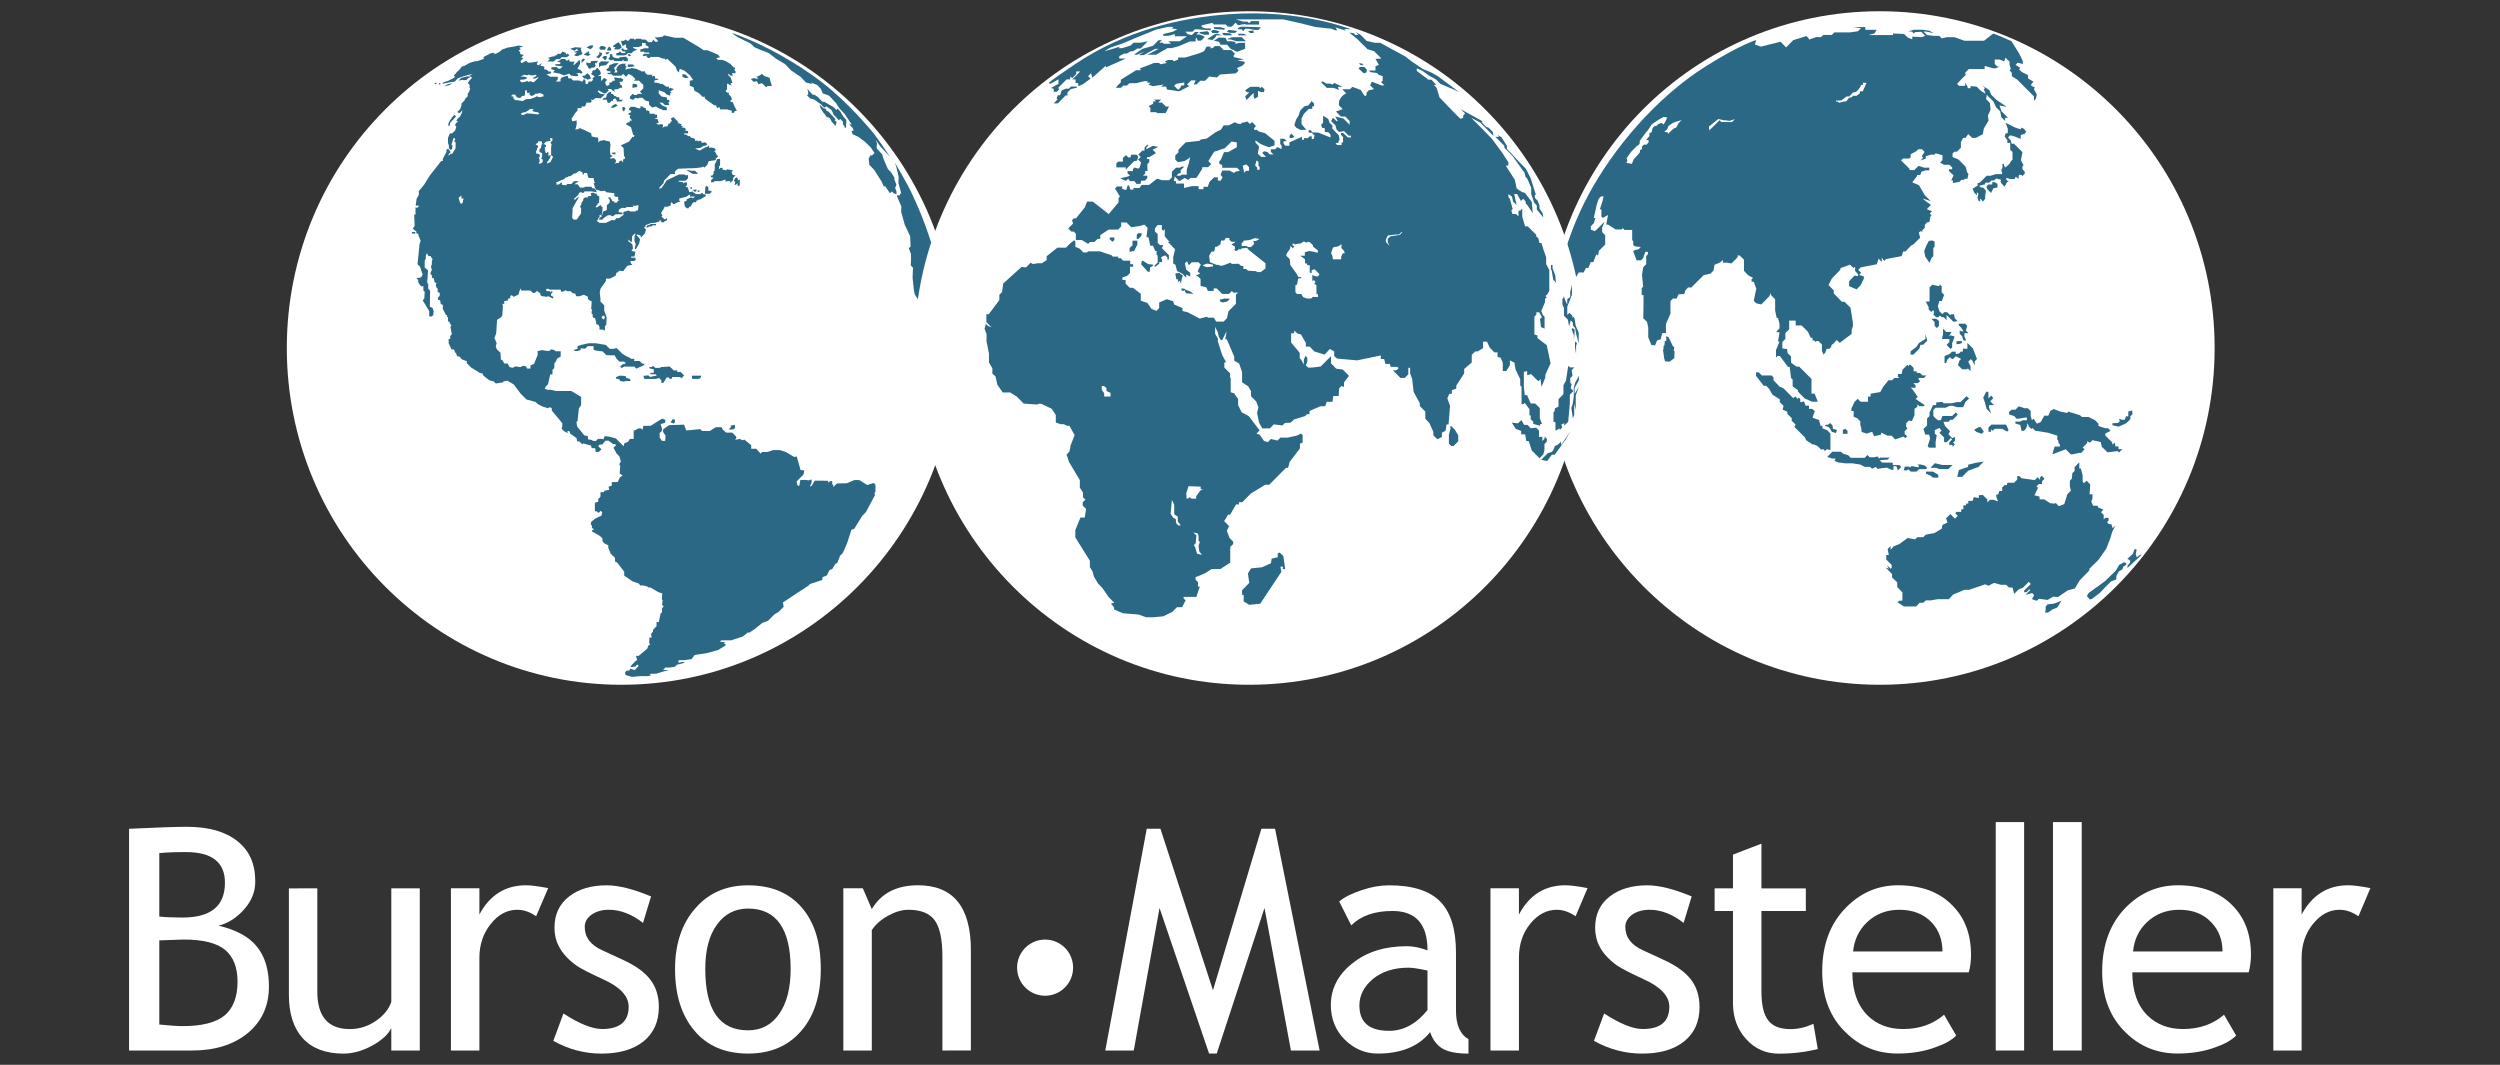 <?xml version="1.0" encoding="utf-8"?>
<!-- Generator: Adobe Illustrator 16.0.0, SVG Export Plug-In . SVG Version: 6.00 Build 0)  -->
<!DOCTYPE svg PUBLIC "-//W3C//DTD SVG 1.1//EN" "http://www.w3.org/Graphics/SVG/1.1/DTD/svg11.dtd">
<svg version="1.1" id="Layer_1" xmlns="http://www.w3.org/2000/svg" xmlns:xlink="http://www.w3.org/1999/xlink" x="0px" y="0px"
	 width="54px" height="23px" viewBox="0 0 54 23" enable-background="new 0 0 54 23" xml:space="preserve">
<rect x="0" y="0" width="54" height="23" fill="#333333" stroke="none"/>
<path id="path2483" fill="#FFFFFF" d="M3.441,20.312v1.818c0.223,0.023,0.392,0.034,0.513,0.034c0.407,0,0.707-0.076,0.896-0.229
	c0.184-0.153,0.281-0.397,0.281-0.732c0-0.311-0.092-0.538-0.271-0.688c-0.179-0.146-0.474-0.221-0.895-0.221L3.441,20.312z
	 M3.441,18.427v1.371c0.136,0.014,0.305,0.021,0.503,0.021c0.61,0,0.915-0.25,0.915-0.752c0-0.441-0.28-0.662-0.842-0.662
	C3.804,18.404,3.611,18.411,3.441,18.427z M4.148,22.691H2.788v-4.789c0.576-0.027,0.993-0.043,1.249-0.043
	c0.47,0,0.833,0.104,1.089,0.309c0.262,0.203,0.388,0.493,0.388,0.874c0,0.223-0.083,0.425-0.247,0.607
	c-0.165,0.183-0.349,0.298-0.547,0.345c0.382,0.09,0.658,0.241,0.828,0.452c0.174,0.212,0.261,0.5,0.261,0.862
	c0,0.421-0.155,0.757-0.46,1.009C5.044,22.567,4.642,22.691,4.148,22.691"/>
<path id="path2485" fill="#FFFFFF" d="M6.854,19.188v2.231c0,0.538,0.232,0.809,0.702,0.809c0.204,0,0.392-0.059,0.562-0.176
	c0.169-0.116,0.281-0.254,0.334-0.41v-2.454h0.615v3.504H8.452v-0.484c-0.068,0.138-0.208,0.264-0.416,0.379
	c-0.213,0.114-0.417,0.171-0.615,0.171c-0.383,0-0.678-0.11-0.881-0.331c-0.199-0.219-0.3-0.533-0.3-0.938v-2.3"/>
<path id="path2487" fill="#FFFFFF" d="M11.58,19.791c-0.131-0.092-0.267-0.14-0.407-0.14c-0.218,0-0.412,0.102-0.571,0.305
	c-0.165,0.202-0.247,0.448-0.247,0.733v2.002H9.74v-3.504h0.615v0.567c0.223-0.421,0.562-0.632,1.007-0.632
	c0.111,0,0.266,0.021,0.479,0.061"/>
<path id="path2489" fill="#FFFFFF" d="M11.952,22.482l0.218-0.59c0.344,0.222,0.625,0.335,0.833,0.335
	c0.383,0,0.576-0.16,0.576-0.482c0-0.229-0.184-0.427-0.552-0.592c-0.286-0.131-0.479-0.229-0.576-0.297
	c-0.097-0.068-0.184-0.147-0.256-0.232c-0.073-0.085-0.126-0.176-0.165-0.274c-0.034-0.098-0.053-0.2-0.053-0.311
	c0-0.288,0.106-0.514,0.314-0.674c0.208-0.162,0.479-0.242,0.813-0.242c0.257,0,0.576,0.08,0.959,0.24l-0.174,0.572
	c-0.242-0.189-0.489-0.284-0.736-0.284c-0.146,0-0.271,0.034-0.373,0.104c-0.097,0.07-0.15,0.158-0.15,0.264
	c0,0.225,0.126,0.395,0.382,0.509l0.44,0.203c0.271,0.123,0.47,0.266,0.59,0.423c0.126,0.16,0.189,0.359,0.189,0.599
	c0,0.315-0.112,0.562-0.329,0.739c-0.223,0.178-0.523,0.266-0.915,0.266C12.62,22.757,12.276,22.664,11.952,22.482"/>
<path id="path2491" fill="#FFFFFF" d="M15.234,20.93c0,0.884,0.305,1.325,0.924,1.325c0.286,0,0.509-0.119,0.673-0.355
	c0.165-0.237,0.247-0.56,0.247-0.97c0-0.868-0.31-1.305-0.92-1.305c-0.28,0-0.508,0.117-0.673,0.349
	C15.316,20.205,15.234,20.525,15.234,20.93z M14.581,20.93c0-0.54,0.146-0.977,0.436-1.308c0.286-0.333,0.668-0.499,1.143-0.499
	c0.494,0,0.881,0.159,1.158,0.479c0.276,0.32,0.411,0.761,0.411,1.328c0,0.566-0.14,1.012-0.421,1.336
	c-0.281,0.327-0.663,0.491-1.147,0.491c-0.499,0-0.885-0.164-1.162-0.495C14.721,21.933,14.581,21.488,14.581,20.93"/>
<path id="path2493" fill="#FFFFFF" d="M20.356,22.691v-2.033c0-0.374-0.058-0.633-0.169-0.784c-0.112-0.147-0.3-0.223-0.562-0.223
	c-0.141,0-0.286,0.043-0.44,0.127c-0.155,0.085-0.271,0.188-0.354,0.312v2.601h-0.615v-3.504h0.421l0.194,0.45
	c0.203-0.344,0.538-0.515,0.997-0.515c0.76,0,1.143,0.466,1.143,1.399v2.169"/>
<path id="path2495" fill="#FFFFFF" d="M27.884,22.691l-0.571-3.078l-1.032,3.144h-0.165l-1.07-3.144l-0.557,3.078h-0.615
	l0.896-4.791h0.295L26.2,21.39l1.046-3.489h0.295l0.963,4.791"/>
<path id="path2497" fill="#FFFFFF" d="M30.834,20.964c-0.195-0.043-0.33-0.062-0.412-0.062c-0.311,0-0.566,0.081-0.766,0.243
	c-0.193,0.162-0.293,0.353-0.293,0.573c0,0.365,0.211,0.548,0.643,0.548c0.309,0,0.59-0.151,0.828-0.45V20.964z M30.891,22.293
	c-0.246,0.309-0.625,0.464-1.133,0.464c-0.273,0-0.508-0.102-0.711-0.3c-0.199-0.2-0.301-0.45-0.301-0.748
	c0-0.355,0.156-0.657,0.467-0.902c0.309-0.248,0.699-0.369,1.18-0.369c0.131,0,0.277,0.029,0.441,0.09
	c0-0.567-0.252-0.851-0.756-0.851c-0.389,0-0.682,0.103-0.891,0.311l-0.26-0.516c0.115-0.097,0.279-0.178,0.488-0.245
	c0.203-0.07,0.4-0.104,0.59-0.104c0.504,0,0.871,0.116,1.1,0.347c0.23,0.231,0.344,0.601,0.344,1.104v1.258
	c0,0.309,0.092,0.514,0.27,0.614v0.312c-0.252,0-0.436-0.036-0.561-0.108C31.037,22.577,30.945,22.457,30.891,22.293"/>
<path id="path2499" fill="#FFFFFF" d="M34.033,19.791c-0.135-0.092-0.27-0.14-0.406-0.14c-0.217,0-0.412,0.102-0.576,0.305
	c-0.164,0.202-0.242,0.448-0.242,0.733v2.002h-0.615v-3.504h0.615v0.567c0.223-0.421,0.557-0.632,1.002-0.632
	c0.111,0,0.271,0.021,0.48,0.061"/>
<path id="path2501" fill="#FFFFFF" d="M34.43,22.482l0.219-0.59c0.344,0.222,0.623,0.335,0.832,0.335
	c0.385,0,0.576-0.16,0.576-0.482c0-0.229-0.184-0.427-0.551-0.592c-0.285-0.131-0.475-0.229-0.576-0.297
	c-0.098-0.068-0.184-0.147-0.258-0.232c-0.072-0.085-0.127-0.176-0.164-0.274c-0.033-0.098-0.053-0.2-0.053-0.311
	c0-0.288,0.107-0.514,0.314-0.674c0.207-0.162,0.479-0.242,0.812-0.242c0.258,0,0.576,0.08,0.959,0.24l-0.174,0.572
	c-0.242-0.189-0.488-0.284-0.736-0.284c-0.145,0-0.271,0.034-0.373,0.104c-0.096,0.07-0.15,0.158-0.15,0.264
	c0,0.225,0.127,0.395,0.385,0.509l0.439,0.203c0.271,0.123,0.469,0.266,0.59,0.423c0.125,0.16,0.189,0.359,0.189,0.599
	c0,0.315-0.111,0.562-0.33,0.739c-0.223,0.178-0.521,0.266-0.914,0.266C35.1,22.757,34.754,22.664,34.43,22.482"/>
<path id="path2503" fill="#FFFFFF" d="M37.432,19.677h-0.396v-0.489h0.396v-0.729l0.615-0.236v0.966h0.959v0.489h-0.959v1.737
	c0,0.293,0.049,0.505,0.15,0.629c0.096,0.124,0.256,0.185,0.479,0.185c0.16,0,0.324-0.038,0.494-0.114l0.094,0.544
	c-0.258,0.065-0.539,0.1-0.844,0.1c-0.275,0-0.514-0.104-0.701-0.312c-0.189-0.205-0.287-0.466-0.287-0.779"/>
<path id="path2505" fill="#FFFFFF" d="M41.025,19.651c-0.277,0-0.508,0.091-0.697,0.269c-0.176,0.169-0.277,0.38-0.301,0.632h1.93
	c0-0.249-0.076-0.459-0.23-0.625C41.551,19.742,41.318,19.651,41.025,19.651z M42.525,21.003h-2.514
	c0,0.407,0.113,0.721,0.336,0.938c0.197,0.191,0.449,0.286,0.76,0.286c0.354,0,0.646-0.104,0.885-0.309l0.262,0.45
	c-0.096,0.098-0.242,0.181-0.441,0.25c-0.246,0.093-0.521,0.138-0.826,0.138c-0.436,0-0.809-0.151-1.113-0.45
	c-0.346-0.327-0.514-0.771-0.514-1.327c0-0.575,0.174-1.04,0.527-1.389c0.311-0.311,0.682-0.468,1.107-0.468
	c0.5,0,0.887,0.142,1.166,0.423c0.277,0.271,0.414,0.63,0.414,1.078C42.574,20.762,42.559,20.888,42.525,21.003"/>
<path id="path2507" fill="#FFFFFF" d="M43.102,22.691h0.006v-4.934h0.613v4.934h0.006"/>
<path id="path2509" fill="#FFFFFF" d="M44.344,22.691L44.344,22.691v-4.934h0.621v4.934l0,0"/>
<path id="path2511" fill="#FFFFFF" d="M47.07,19.651c-0.275,0-0.508,0.091-0.697,0.269c-0.178,0.169-0.275,0.38-0.299,0.632h1.932
	c0-0.249-0.078-0.459-0.238-0.625C47.598,19.742,47.367,19.651,47.07,19.651z M48.572,21.003h-2.514
	c0,0.407,0.111,0.721,0.334,0.938c0.199,0.191,0.451,0.286,0.76,0.286c0.354,0,0.65-0.104,0.887-0.309l0.262,0.45
	c-0.098,0.098-0.242,0.181-0.439,0.25c-0.248,0.093-0.523,0.138-0.828,0.138c-0.438,0-0.811-0.151-1.115-0.45
	c-0.342-0.327-0.512-0.771-0.512-1.327c0-0.575,0.174-1.04,0.521-1.389c0.314-0.311,0.682-0.468,1.113-0.468
	c0.494,0,0.887,0.142,1.168,0.423c0.275,0.271,0.412,0.63,0.412,1.078C48.621,20.762,48.602,20.888,48.572,21.003"/>
<path id="path2513" fill="#FFFFFF" d="M50.943,19.791c-0.137-0.092-0.271-0.14-0.406-0.14c-0.223,0-0.41,0.102-0.576,0.305
	c-0.164,0.202-0.246,0.448-0.246,0.733v2.002h-0.611v-3.504h0.611v0.567c0.227-0.421,0.561-0.632,1.006-0.632
	c0.111,0,0.271,0.021,0.48,0.061"/>
<path id="path2515" fill="#FFFFFF" d="M47.836,7.517c0,4.019-3.24,7.274-7.234,7.274c-3.988,0-7.227-3.255-7.227-7.274
	c0-4.059,3.238-7.274,7.227-7.274C44.596,0.243,47.836,3.501,47.836,7.517"/>
<path id="path2517" fill="#FFFFFF" d="M20.651,7.517c0,4.019-3.233,7.274-7.228,7.274s-7.228-3.255-7.228-7.274
	c0-4.016,3.233-7.274,7.228-7.274S20.651,3.501,20.651,7.517"/>
<path id="path3567" fill="#2A6886" d="M13.308,8.143v0.036l0.072,0.014l0.015,0.036l0.082,0.014l0.039-0.014h0.106l-0.019-0.047
	L13.53,8.164l-0.02-0.043l-0.125-0.007"/>
<path id="path3569" fill="#2A6886" d="M13.898,8.118l0.019,0.067h0.063h0.068h0.121l0.068-0.02l0.048,0.049V8.27h0.043l0.073-0.118
	h0.039l0.024,0.029h0.053V8.143h0.174l0.024,0.03l0.063-0.063l-0.077-0.076h-0.073V8.001h-0.078l-0.034-0.036l-0.024-0.022
	l-0.029-0.027l-0.189,0.014l-0.015,0.016h-0.106l-0.024-0.022L14.106,7.9l-0.029,0.027h-0.048v0.031l0.092,0.018v0.077h-0.072v0.031
	h0.111l0.029,0.027l-0.15,0.031l-0.034-0.034"/>
<path id="path3571" fill="#2A6886" d="M14.944,8.114h0.199v0.029l-0.039,0.041h-0.155"/>
<path id="path3573" fill="#2A6886" d="M15.786,9.194l0.083-0.02l0.01,0.067l-0.039,0.036h-0.106l0.039-0.036l0.014-0.016"/>
<path id="path3575" fill="#2A6886" d="M14.576,9.125V9.057h-0.048l-0.044,0.065l0.073,0.029"/>
<path id="path3577" fill="#2A6886" d="M13.395,7.918l0.034,0.031l0.053-0.031H13.7l0.043,0.045l0.174-0.077V7.857h-0.043
	l-0.058-0.059H13.7V7.75h-0.073l-0.024-0.025l-0.068-0.027l-0.102-0.063L13.4,7.598l-0.083-0.081l-0.063,0.018h-0.083L13.085,7.45
	l-0.218-0.036h-0.15l-0.155,0.034l-0.087,0.027v0.061L12.393,7.56l0.02,0.021h0.063l0.067-0.022V7.524l0.097,0.007l0.054-0.054
	h0.126v0.072l0.034,0.02l0.165,0.023l0.078,0.079l0.082,0.004h0.097l0.044,0.079l0.058,0.056h0.102l0.039,0.041l-0.073,0.018"/>
<path id="path3579" fill="#2A6886" d="M13.98,4.872l0.087-0.034h0.102v0.029h-0.073l-0.024,0.025h-0.054L14,4.913h-0.043"/>
<path id="path3581" fill="#2A6886" d="M15.229,4.184h0.106l0.039-0.043l-0.02-0.021h-0.053V4.089V4.05l-0.034-0.038l-0.034,0.034
	v0.061l-0.005,0.049"/>
<path id="path3583" fill="#2A6886" d="M14.881,3.708l0.083,0.047h0.116l-0.048-0.047L15.016,3.69h-0.043H14.93l-0.068-0.018h-0.034"
	/>
<path id="path3585" fill="#2A6886" d="M15.351,3.796l0.048-0.011V3.767l0.015-0.016V3.708l0.024-0.023V3.623V3.555l0.034-0.074
	l0.019-0.047h0.063v0.083v0.057L15.53,3.596v0.061l0.029-0.031h0.049v0.042h0.053l0.015,0.018l0.029-0.029l0.13,0.023l-0.034,0.034
	l0.024,0.061l0.063,0.014l-0.029,0.029l-0.024,0.025v0.047l-0.034,0.034l-0.029,0.029V3.913h-0.054L15.67,3.922V3.877l-0.102,0.036
	h-0.131l-0.024,0.022L15.36,3.94V3.893l0.029-0.029l0.024-0.024l-0.058-0.016"/>
<path id="path3587" fill="#2A6886" d="M15.874,3.853l-0.02,0.052l0.029,0.029l-0.02,0.056h0.034l0.034-0.034v0.061l0.048-0.011
	V3.913V3.873L15.937,3.9V3.857l-0.029-0.029l-0.01,0.011"/>
<path id="path3589" fill="#2A6886" d="M15.123,4.118l-0.029,0.027H15.07V4.111"/>
<path id="path3591" fill="#2A6886" d="M15.041,4.1v0.039h-0.044l-0.039-0.041h0.058l0.025-0.014"/>
<path id="path3593" fill="#2A6886" d="M14.915,4.078h0.029V4.04h-0.029V4.078z"/>
<path id="path3595" fill="#2A6886" d="M13.206,3.3l0.034,0.034h0.054V3.292"/>
<path id="path3597" fill="#2A6886" d="M14.024,1.259l0.029-0.029h0.174l0.082,0.034h0.043l0.029,0.031l0.029-0.029l0.184,0.176
	l0.029,0.083l0.039,0.041l0.02-0.079l0.102,0.039L14.9,1.624l0.073,0.106L14.9,1.743v0.11l0.082,0.034l0.015,0.07l0.102,0.057
	l0.087,0.087l0.024-0.024l0.024,0.06l0.194,0.138h0.039l0.019,0.057l0.054-0.018l0.014,0.049h0.15l0.102,0.029v0.045h0.048
	l0.02-0.041h0.043l-0.063-0.122L15.83,2.208l-0.063-0.018l0.043-0.045l-0.02-0.059l-0.019-0.018L15.743,2.04V2.001h-0.034
	L15.67,1.966l0.034-0.034V1.891V1.808h0.024l0.029,0.027l0.054,0.011l-0.039-0.038l0.048-0.023l-0.038-0.11l-0.059-0.061
	l0.015-0.018l0.039,0.039h0.053l-0.02-0.054h0.077V1.538l-0.029-0.029l0.02-0.021V1.459H15.85l-0.073-0.077L15.675,1.32
	l-0.078-0.027h-0.092l-0.034-0.036l0.082-0.021L15.51,1.182l-0.228-0.097h-0.082L15.104,1.02L14.76,0.815h-0.107h-0.077
	l-0.233-0.052l-0.029,0.029l-0.111,0.016h-0.063l0.067,0.065v0.029h-0.053l-0.043-0.045L14.082,0.91H14l-0.054-0.056h-0.082
	l-0.02-0.018h-0.102l-0.029,0.027L13.69,0.835h-0.078L13.579,0.88h-0.034l-0.029-0.027l-0.043,0.029h-0.058l0.01,0.047l0.019,0.056
	h0.034l0.024-0.025h0.019V1.02l0.039,0.041l-0.015,0.014h-0.063l-0.034-0.036L13.414,1.07l0.043,0.042h0.053l-0.005,0.034h-0.043
	h-0.039l-0.029-0.039l-0.024,0.025l-0.063,0.024l0.01,0.041h0.16L13.53,1.18l0.034-0.034l0.073,0.006l0.053-0.049l0.073-0.029
	l-0.087-0.038V1.015h0.117l0.073-0.024V0.926l0.082,0.004v0.047l0.059,0.027v0.038h-0.087L13.831,1.07v0.049l0.077-0.004l0.02,0.02
	h0.092l0.01,0.025h-0.116l-0.034,0.034l0.02,0.021l0.068-0.016v0.034"/>
<path id="path3599" fill="#2A6886" d="M14.741,1.599v0.061l0.063,0.027l0.073-0.007l-0.034-0.031l-0.029-0.034"/>
<path id="path3601" fill="#2A6886" d="M13.811,2.112h0.068l0.058,0.059l0.082,0.022v0.065l0.068,0.065l0.078-0.022l0.097,0.056
	h0.029l0.024,0.023h0.087V2.319l-0.097-0.041l-0.063-0.061h0.068l0.054,0.054l0.092-0.002l-0.019-0.063h0.029l-0.02-0.049h-0.038
	v-0.05l-0.116-0.022L14.228,2.02V1.948l0.121,0.044l0.049,0.047l0.078,0.029V2.013h0.034l-0.034-0.037l0.082-0.052L14.47,1.896
	l-0.02,0.021V1.874h-0.058L14.31,1.812h-0.053l-0.01-0.014h-0.024l-0.015-0.011h-0.072V1.736l0.087-0.016l-0.024-0.022H14.15V1.657
	l-0.024-0.024l-0.039,0.024V1.614H13.98l-0.048-0.047V1.542H13.85l-0.024-0.025h-0.034l-0.024-0.024l-0.13-0.027l-0.015,0.016
	h-0.048l-0.063,0.022V1.466l0.024-0.02l-0.034-0.037l0.014-0.034h-0.073l-0.068,0.023l-0.034,0.038l-0.029,0.025h0.029l-0.039,0.036
	l0.029,0.027v0.041h-0.073l0.034-0.032l-0.029-0.067l0.053-0.052l0.048-0.049h-0.097l-0.111,0.049v0.038l-0.063,0.052l0.034,0.034
	h0.058v0.036h-0.073l0.029,0.029h0.067l0.034,0.032h0.179l0.039-0.039l0.062,0.061l0.034-0.032l0.019-0.029l0.083,0.041l0.068,0.072
	l-0.034,0.034h0.111l0.034,0.036l0.059,0.056v0.074l-0.073,0.072l0.048,0.047h-0.097l-0.019,0.024H13.7l-0.029-0.029l-0.034,0.034
	l-0.03,0.029v0.047l0.073,0.023l0.044-0.045l0.063,0.018"/>
<path id="path3603" fill="#2A6886" d="M13.661,1.898l0.102-0.018V1.826L13.69,1.808l-0.029,0.018"/>
<path id="path3605" fill="#2A6886" d="M13.443,2.319v0.052l0.034,0.039l0.034-0.07l-0.034-0.032"/>
<path id="path3607" fill="#2A6886" d="M13.191,2.326h0.068l0.082-0.045l-0.039-0.036L13.24,2.27"/>
<path id="path3609" fill="#2A6886" d="M13.322,2.17v0.022h0.039h0.058l0.039-0.038H13.38l-0.005-0.054h-0.053l-0.02-0.024h-0.029
	l-0.014-0.023L13.23,2.029h-0.029V1.981l-0.053,0.016l-0.039,0.038L13.09,2.112h-0.049l-0.024,0.041h0.087l0.024,0.068h0.043
	l0.034-0.039h0.034V2.146l0.048-0.022"/>
<path id="path3611" fill="#2A6886" d="M13.709,1.432l-0.039-0.039H13.56v0.039v0.014h0.048"/>
<path id="path3613" fill="#2A6886" d="M13.56,1.32V1.263l-0.039-0.038l-0.13,0.011l-0.029,0.027l-0.102-0.02l-0.034-0.032V1.171
	h-0.053v0.059l-0.034,0.034l0.039,0.036h0.048l0.015-0.013l0.034,0.034h0.155l0.039-0.037V1.32"/>
<path id="path3615" fill="#2A6886" d="M13.429,1.02L13.38,1.067h-0.043h-0.034h-0.029V1.038l0.024-0.023h-0.039l-0.024-0.02
	l0.121-0.085L13.4,0.957"/>
<path id="path3617" fill="#2A6886" d="M13.051,1.209h0.053V1.27L13.07,1.302l-0.043-0.043l-0.02-0.018"/>
<path id="path3619" fill="#2A6886" d="M13.085,1.133v0.036h0.043l0.043-0.047"/>
<path id="path3621" fill="#2A6886" d="M13.119,1.058v0.034h0.087l-0.014-0.054l-0.034-0.036"/>
<path id="path3623" fill="#2A6886" d="M13.09,1.024l-0.02,0.05h-0.106V1.047H12.93l0.048-0.052h0.058"/>
<path id="path3625" fill="#2A6886" d="M13.007,1.148l-0.063-0.023v0.045L12.896,1.22l-0.025,0.011l0.063,0.029l0.063-0.067"/>
<path id="path3627" fill="#2A6886" d="M12.983,1.324l-0.044,0.042V1.43v0.03l0.034-0.037l0.117-0.016l0.073-0.077"/>
<path id="path3629" fill="#2A6886" d="M12.853,1.358v0.029l0.015,0.034l-0.034,0.039H12.78l-0.024,0.022h-0.039l-0.029-0.061
	l-0.024-0.025V1.349l0.053,0.013l0.044-0.004V1.32l0.092-0.005h0.068l-0.029,0.029l-0.01,0.027"/>
<path id="path3631" fill="#2A6886" d="M12.591,1.635h0.039l0.053-0.054l0.058,0.049l0.02,0.072L12.683,1.72l-0.024-0.024H12.62
	l-0.024-0.025l-0.024-0.025"/>
<path id="path3633" fill="#2A6886" d="M12.431,1.646h0.053V1.603l-0.039-0.011l0.068-0.018l0.043,0.018l0.029-0.029l-0.049-0.052
	l-0.062-0.025l0.053-0.105V1.315l-0.015-0.018L12.47,1.337l-0.058,0.059h-0.034l0.034-0.065H12.3V1.292h-0.029l-0.024,0.025
	l-0.024-0.025l-0.02-0.018h-0.082l-0.034,0.034l-0.054,0.018l0.083,0.032l-0.029,0.027h-0.092v0.029l0.116,0.016h0.043l-0.048,0.052
	h-0.048L12.029,1.45h-0.111l-0.015,0.043l0.082,0.026l-0.043,0.043l0.15,0.029l0.092,0.038l0.111-0.038l0.043,0.043"/>
<path id="path3635" fill="#2A6886" d="M12.562,1.297v0.065l0.077-0.079l-0.043-0.018"/>
<path id="path3637" fill="#2A6886" d="M12.702,1.209L12.61,1.182l0.02-0.02l0.082-0.054l0.02,0.018l-0.024,0.023l0.049,0.027"/>
<path id="path3639" fill="#2A6886" d="M12.557,1.18l0.029-0.032l-0.029-0.027V1.076l-0.015-0.018l0.024-0.027l-0.14-0.011
	l-0.112,0.034l0.097,0.043l0.043-0.041l0.043,0.031L12.431,1.11l-0.029,0.009l0.015,0.014h0.048l-0.039,0.038l-0.024,0.025
	l0.063,0.018"/>
<path id="path3641" fill="#2A6886" d="M12.668,1.024l0.087,0.041l0.053-0.05V0.981h-0.058"/>
<path id="path3643" fill="#2A6886" d="M12.243,1.236h-0.112l-0.038,0.041h-0.078l-0.053,0.051h-0.073h-0.067l0.058-0.056
	l-0.053-0.018l0.111-0.036h0.043V1.198h0.034l0.034-0.036h0.058l0.044-0.047l0.073,0.027v0.041l0.034-0.029L12.3,1.193"/>
<path id="path3645" fill="#2A6886" d="M13.632,1.193l-0.025,0.022l-0.053-0.024l0.024-0.027"/>
<path id="path3647" fill="#2A6886" d="M9.904,1.743l0.058-0.061l0.14-0.034l0.068,0.009l-0.062,0.036l-0.034,0.037h-0.063H9.958"/>
<path id="path3649" fill="#2A6886" d="M9.778,1.797L9.764,1.806L9.701,1.84L9.589,1.869l0.083-0.05"/>
<path id="path3651" fill="#2A6886" d="M9.483,1.824h0.029V1.794H9.483V1.824z"/>
<path id="path3653" fill="#2A6886" d="M9.415,1.814L9.44,1.79H9.401l-0.02,0.021"/>
<path id="path3655" fill="#2A6886" d="M9.851,2.513L9.817,2.481L9.754,2.542v0.02L9.725,2.589L9.686,2.664v0.059L9.72,2.707v-0.05
	l0.048-0.052l0.029-0.029"/>
<path id="path3657" fill="#2A6886" d="M20.443,7.625L20.39,7.763l-0.019,0.081v0.11l-0.126-0.081l-0.029-0.031l-0.048-0.061
	l0.005-0.11l-0.088-0.12l-0.029-0.029v-0.04l-0.083-0.002V7.351l-0.019-0.003V7.251l-0.029-0.067h-0.034l0.024-0.056l0.005-0.211
	l-0.019-0.021l0.005-0.122l-0.034-0.151l-0.044-0.081l0.005-0.067l-0.073-0.113l-0.02-0.092L19.712,6l0.005-0.142l0.005-0.072
	l-0.049-0.052l0.005-0.117V5.491L19.63,5.36l0.039-0.036l-0.01-0.223l-0.116-0.245l-0.077-0.279l0.004-0.115l-0.092-0.214V4.217
	l0.062,0.002V4.181l0.029,0.002l-0.063-0.228l0.005-0.128l-0.024-0.113l-0.024-0.097l-0.029-0.097c0,0,0.286,0.481,0.382,0.702
	C19.8,4.415,19.979,4.757,20.23,5.62c0.247,0.86,0.228,1.4,0.228,1.511C20.453,7.238,20.443,7.625,20.443,7.625"/>
<path id="path3659" fill="#2A6886" d="M19.364,4.199V4.179V4.138l-0.029-0.081l0.029-0.061l-0.048-0.128l0.005-0.031l-0.073-0.113
	l-0.068-0.07l-0.067-0.153L19.088,3.44l-0.034-0.108L19.01,3.285l-0.072-0.077V3.147l0.004-0.056l-0.029-0.075l0.102,0.147
	l0.208,0.223c0,0-0.281-0.43-0.412-0.577c-0.16-0.182-0.625-0.741-1.288-1.202c-0.62-0.43-1.196-0.709-1.656-0.875
	c-0.019-0.007-0.044-0.009-0.063-0.016l0.136,0.09l0.145,0.072l0.126,0.061l0.082,0.079l0.136,0.061L16.6,1.144l0.165,0.126
	l0.198,0.119l0.117,0.126l0.222,0.153l0.107,0.115l0.136,0.034l-0.029-0.034l0.135,0.052l0.078,0.083l0.043,0.099l0.136,0.049
	l0.155,0.167l0.067,0.106L18.25,2.47l0.146,0.218l-0.054-0.002l0.078,0.081l0.019,0.059l-0.048-0.002l0.024,0.074l0.121,0.056
	l0.14,0.102l0.131,0.126l0.083,0.124l-0.054,0.052l-0.038-0.002l-0.034,0.072l0.014,0.133l0.102,0.106l0.159,0.248l0.049,0.11h0.034
	l0.102,0.151l0.039-0.041l0.034,0.034"/>
<path id="path3661" fill="#2A6886" d="M16.643,1.763l0.029,0.094H16.58l-0.029,0.029l-0.043-0.041l-0.049-0.049l-0.077,0.025
	L16.357,1.77l-0.034-0.072h0.058l-0.039-0.041l0.077-0.032l0.034-0.031l0.063,0.051l0.106,0.034"/>
<path id="path3663" fill="#2A6886" d="M16.28,1.768l-0.063-0.061l0.063-0.02l0.043,0.011l0.053,0.049"/>
<path id="path3665" fill="#2A6886" d="M17.432,2.056l0.063,0.068l0.087,0.024l0.15,0.104L17.8,2.326l0.049-0.029l0.116,0.083
	l0.039,0.092l0.116,0.126l0.029-0.029l0.063,0.063l-0.005,0.056l0.034,0.036l0.005,0.034l0.029,0.002V2.711l0.005-0.081V2.589
	l-0.062-0.067l-0.068-0.115l-0.058-0.061l-0.029,0.029l-0.054-0.059L17.805,2.2l-0.043-0.002l-0.097-0.104l-0.072-0.047
	l-0.039-0.002L17.437,1.92l0.02,0.072v0.045"/>
<path id="path3667" fill="#2A6886" d="M17.703,2.26l0.02,0.072l0.058,0.095l0.034,0.04l0.039,0.057l0.068,0.025l0.048,0.087
	l0.077,0.083l0.024-0.081l-0.043-0.042l0.019-0.023l-0.067-0.072l-0.044-0.045l-0.048-0.054h-0.029l-0.029-0.059h-0.039"/>
<path id="path3669" fill="#2A6886" d="M13.032,6.812l-0.034,0.032v0.027l0.048,0.032l0.024-0.054L13.032,6.812z M9.962,4.222
	L9.904,4.276l0.034,0.103l0.024,0.027l0.039-0.041v-0.05l0.029-0.024H9.972L9.962,4.222z M11.458,1.747l0.019,0.018l0.053,0.014
	l0.063-0.063l0.043-0.045h-0.024l-0.049,0.025h-0.048l-0.01-0.012l0.058-0.027l0.029-0.032L11.56,1.614L11.512,1.63l-0.058-0.006
	L11.415,1.61l-0.02,0.018l-0.072-0.014L11.24,1.655h0.087l0.058,0.021l-0.01,0.022L11.313,1.72H11.25l-0.02,0.02l0.034,0.039
	l0.072-0.009l0.058-0.022l0.025,0.025L11.458,1.747z M11.517,2.116l0.053-0.02l0.015-0.016l0.068,0.02l0.086-0.018v-0.04
	l-0.077-0.032l-0.053,0.013h-0.044l-0.024,0.025l-0.053,0.025l-0.034-0.016l-0.02-0.021l0.01-0.047l-0.029,0.025l-0.029-0.009
	l-0.01-0.061l-0.034,0.016v0.065l-0.015,0.047l-0.043-0.002l-0.049,0.047l-0.062-0.011l-0.029-0.029l-0.01-0.031l-0.063-0.004
	l-0.034,0.036l0.053,0.007v0.047h0.02l0.01,0.032h0.053l0.125,0.02l0.024-0.022l0.053-0.022h0.078L11.517,2.116z M11.647,2.447
	l-0.024-0.02L11.564,2.42l-0.062-0.022V2.373l0.034-0.007l-0.039-0.014L11.439,2.36L11.41,2.389l-0.039,0.018l-0.014,0.016h-0.025
	l-0.072,0.02v0.038h0.063l0.014-0.014l0.039-0.018l0.116,0.007l0.135,0.016L11.647,2.447z M11.725,3.452l-0.039-0.036l0.024-0.023
	V3.308l-0.034-0.012l-0.029-0.029l0.01-0.045l0.029-0.029l0.009-0.063l0.02-0.02L11.7,3.053h-0.077l-0.005,0.034l-0.034,0.016
	l-0.015,0.018l0.049,0.024l0.009,0.036l-0.029,0.021v0.031L11.58,3.265v0.049l0.073,0.014l0.009,0.054l-0.024,0.023l0.015,0.043
	v0.054l-0.015,0.014v0.018l0.054-0.006l0.029-0.029L11.725,3.452z M11.816,3.508l0.01,0.024l0.072-0.038l0.009-0.029l0.039-0.077
	l-0.039-0.036L11.904,3.33V3.292v-0.11l0.01-0.065L11.889,3.08l0.043-0.045V2.987h-0.053v0.019l0.01,0.009v0.027L11.792,3.06
	l-0.029,0.032l-0.024,0.022l0.029,0.003l0.024,0.024v0.034h-0.024v0.052l0.02,0.079h0.029V3.283l0.029,0.007v0.081l0.039-0.025
	l0.015,0.016l-0.015,0.018V3.42l-0.029,0.014v0.024l-0.029,0.03L11.816,3.508z M12.02,3.954v0.036l0.058-0.009l0.015-0.013
	l0.024-0.025l0.019,0.007v0.04l0.088,0.014l0.029-0.029h0.087l0.063-0.063h0.102l-0.102,0.068h0.073l0.053,0.072h0.087l0.019-0.018
	h0.141l0.02,0.034h0.043l0.034,0.037l0.015,0.047L12.78,4.134h-0.16v0.022L12.586,4.17l-0.02-0.016h-0.043l-0.039,0.061
	l-0.053,0.049l-0.039,0.034l0.029,0.018l0.034-0.036l0.058-0.029l-0.068,0.106l-0.078,0.144v0.063l-0.009,0.142l0.039,0.041
	l0.063-0.007l0.092-0.133V4.505l-0.024-0.051l0.024-0.023l0.01-0.054l0.034-0.049l0.009-0.045l0.044-0.022l0.039,0.011l0.01-0.029
	l0.029-0.009h0.043l-0.009-0.061l0.058-0.014l0.01,0.012l0.058,0.018l0.015,0.034l0.043,0.02l-0.005,0.146h-0.029l-0.005,0.029
	l-0.02,0.02l-0.024,0.027l0.034,0.018L12.92,4.46l0.058-0.031l0.02,0.042h0.019l-0.01,0.131l-0.009,0.034l-0.049,0.011v0.041
	l-0.024,0.025L12.911,4.75l-0.024,0.021l0.063,0.043h0.131l0.058-0.025l0.072-0.036l0.063,0.006l0.039-0.047h0.058l0.102-0.074
	l-0.015-0.043l0.024-0.022l0.102-0.027l0.024,0.022h0.122V4.548h0.048l0.015-0.112h-0.044l-0.014,0.011L13.675,4.44v0.031h-0.14
	l-0.02,0.021l-0.082-0.002l-0.063,0.036l-0.01,0.054l0.077,0.014l0.015,0.034h-0.155l-0.053,0.04H13.21l-0.014-0.018h-0.068
	l-0.087,0.059l-0.034,0.036h-0.073l0.024-0.054h0.034V4.661h-0.024l0.039-0.02l0.024-0.075l0.058-0.018l0.019-0.022V4.431
	l0.059-0.049l0.004-0.067l-0.029-0.029V4.264l0.043-0.002l0.01,0.031l0.02,0.018l0.009,0.036h0.044v0.031l0.067-0.006V4.343
	l0.043-0.016L13.351,4.31V4.251h-0.048l-0.034-0.016V4.174l-0.092-0.012L13.1,4.154L13.066,4.12l-0.088,0.009l-0.053-0.022h-0.039
	l-0.039-0.061l-0.005-0.038l-0.009-0.011l-0.01-0.041h0.024V3.934l-0.014-0.016l-0.01-0.072h-0.092L12.702,3.83l-0.014-0.077
	l-0.015-0.016H12.62l-0.029,0.047l-0.015-0.072h-0.034l-0.005-0.02h-0.029L12.49,3.708l-0.02,0.009l-0.024,0.025l-0.058,0.009
	l-0.034,0.034L12.31,3.807h-0.034l-0.01,0.014l-0.058,0.02l-0.014,0.022l-0.106,0.043l-0.029,0.018l-0.043,0.009L12.02,3.954z
	 M13.09,6.018l-0.005,0.057l-0.112,0.157l-0.019,0.079l0.015,0.137v0.063l0.082,0.084v0.117l0.053,0.142l-0.009,0.162l-0.029,0.029
	v0.079l-0.015,0.018l-0.024-0.022h-0.078V7.062l-0.024-0.047L12.876,7V6.952l-0.014-0.04V6.887l-0.024-0.024h-0.029l-0.009-0.045
	V6.781h-0.02V6.711l0.015-0.018L12.77,6.675l0.01-0.167l-0.048-0.02l-0.034-0.032V6.408L12.61,6.367L12.514,6.4h-0.068l-0.019-0.056
	l-0.059-0.012L12.325,6.29h-0.059h-0.014h-0.015l-0.009-0.026l-0.073,0.038h-0.029l-0.02-0.045h-0.223l-0.039-0.018h-0.044v0.049
	h0.068l0.024,0.025l0.024-0.027l0.024,0.025l-0.039,0.038v0.034l0.053,0.029l-0.01,0.036L11.87,6.412l-0.034-0.016l-0.02,0.016
	L11.7,6.396l-0.029-0.027V6.337l-0.073-0.054l-0.043,0.043h-0.048l-0.048-0.05H11.26l-0.015-0.047l-0.024,0.059l-0.02,0.074
	l-0.106,0.05l-0.039-0.036l-0.034,0.016v0.054h-0.039l-0.015,0.043L10.921,6.5h-0.029v0.063h-0.043l0.014,0.041l-0.014,0.218
	L10.81,6.862l-0.073,0.045l-0.019,0.295l-0.039,0.097l0.048,0.115l-0.019,0.072l0.024,0.059l0.078,0.074l0.01,0.148l0.034,0.016
	l0.038,0.069h0.073l0.039,0.075l0.067,0.018l0.063-0.031l0.106,0.016L11.298,7.9l0.063,0.014l0.024,0.047h0.073V7.894l0.077-0.034
	l0.078-0.191V7.583l0.097-0.02l0.102,0.016h0.058l0.029-0.032l0.072,0.012L12,7.587h0.111v0.115l-0.073,0.04L11.996,7.83h-0.019
	l-0.005,0.119L11.933,7.99v0.099h-0.048l-0.048,0.21l-0.053,0.058L11.768,8.4l0.073,0.022l0.053-0.004L12,8.445h0.339l0.213,0.128
	v0.18l-0.048,0.068l-0.029,0.272l-0.024,0.025l0.015,0.095l0.155,0.191l0.078,0.016v0.07l0.087,0.013l0.019,0.021h0.068l0.044-0.045
	h0.097l0.015,0.018l0.034-0.077l0.106,0.013l0.135,0.038l0.106,0.106l0.059,0.061l0.019-0.065l0.078-0.029l0.039-0.063h0.082V9.307
	l0.107-0.054h0.053l0.034,0.032l0.015-0.086l0.16-0.002l0.106-0.068l0.068-0.042l0.078-0.047l0.068,0.036l-0.015,0.059l-0.092,0.024
	l0.029,0.095v0.052l-0.049,0.047v0.099L14.3,9.523h0.067l0.01-0.112l-0.053-0.079V9.273l0.126-0.089l0.325-0.012l0.048,0.126
	l0.3-0.029l0.043,0.041h0.165l0.131-0.083h0.125l0.025,0.052l0.072,0.065h0.131l0.087,0.086v0.042l-0.029,0.027l0.121-0.018
	l0.029,0.029l0.058-0.013l0.145,0.119v0.079l0.106-0.003l0.097,0.106l0.034-0.034h0.112l0.13-0.043h0.136l0.135,0.043l0.18,0.108
	l0.053-0.014l0.083,0.295l0.082,0.007l-0.019,0.09l-0.15,0.151l0.02,0.083l0.039,0.013l0.024-0.13h0.116l0.068,0.009l0.058-0.022
	v0.07l-0.038,0.088l0.043-0.022l0.063-0.108h0.126l0.155,0.004l0.02,0.039l0.034-0.034h0.043v0.065l0.029,0.031l-0.014,0.041
	l0.087-0.085l0.213-0.004l0.164-0.07h0.107l0.169,0.108l0.14-0.045l0.039,0.039v0.153l-0.024,0.027l0.015,0.041l-0.199,0.372
	l-0.078,0.079l-0.174,0.282l-0.058,0.016l-0.097,0.299l-0.092,0.208l-0.058,0.057l-0.062,0.158l-0.044,0.019l-0.058,0.105
	l-0.063,0.027l-0.058,0.115l-0.092,0.038l-0.009,0.061l-0.266,0.088l-0.024,0.029l-0.557,0.367l0.014,0.096l-0.116,0.116
	l-0.078,0.042l-0.14,0.14l-0.053,0.024l-0.068,0.021l-0.16,0.129l-0.121,0.083h-0.039l-0.106,0.086l-0.257,0.083h-0.208
	l-0.029,0.028l0.116,0.017l-0.029,0.026l0.044,0.021l-0.02,0.022l-0.15,0.095l-0.271,0.072l-0.237,0.034l-0.067,0.09l-0.155,0.024
	h-0.126v0.055l0.078-0.017h0.053l-0.02,0.022l-0.073,0.02l-0.072,0.017l-0.048,0.045l-0.106,0.016h-0.097l-0.048,0.048l0.087,0.009
	h0.043l-0.121,0.027l-0.16,0.05h-0.106l-0.034,0.016l0.029,0.024l-0.078,0.012h-0.16l-0.169,0.016l-0.141-0.039l-0.014-0.056
	l0.039-0.041h0.058l0.014-0.042l0.097,0.031l0.039-0.038l0.049-0.055l-0.029-0.029l-0.039,0.041l-0.083,0.018l-0.029-0.011
	l0.044-0.052l0.029-0.027l0.039-0.041l0.034-0.021l-0.024-0.092h0.058l0.184-0.155l0.029-0.074l0.034-0.01l-0.02-0.04l0.005-0.117
	h0.049l-0.015-0.08l0.043-0.048v-0.038l0.053-0.055l0.024-0.024v-0.09h0.049l0.039-0.189L14.3,13.23v-0.092l0.034-0.04L14.3,13.064
	l0.014-0.102l-0.019-0.016l0.01-0.126l-0.087-0.031l-0.169-0.1h-0.043l-0.024-0.02l-0.082-0.023h-0.073l-0.024-0.04l-0.141-0.049
	l-0.179-0.124v-0.084l-0.16-0.207h-0.029l-0.01-0.036v-0.056l-0.092-0.088l-0.053-0.13v-0.052l-0.087-0.045l-0.039-0.043v-0.061
	l-0.058-0.057l-0.169-0.096v-0.021l0.049-0.025l-0.049-0.026v-0.053l-0.024-0.018l0.005-0.061l0.092-0.074l0.068-0.034l0.063-0.025
	l0.019-0.074l-0.034-0.034l-0.048,0.047l-0.039-0.036h-0.039V10.86l0.073-0.024v-0.059l0.048-0.047v-0.099h0.078v-0.029l0.111-0.022
	l-0.015-0.066l0.073-0.027l-0.005-0.072l0.131-0.004l0.044-0.095l0.062-0.049l-0.062-0.034v-0.037l0.01-0.119l-0.02-0.056
	l0.034-0.052L13.38,9.861l-0.062-0.065l-0.029-0.054l-0.039-0.07l0.058-0.056l-0.024-0.025l-0.039,0.002l-0.102-0.075H13.08
	l-0.034,0.037l-0.029,0.042l-0.078,0.011l-0.014,0.036l0.068,0.059l-0.059,0.059h-0.067l-0.01-0.081H12.78l-0.014-0.057
	l-0.169-0.047l-0.02,0.021l-0.039-0.041l-0.014-0.011l-0.02-0.02l-0.009,0.011H12.47L12.451,9.46l-0.13-0.09l-0.024-0.059h-0.039
	v0.045L12.18,9.31l-0.049-0.05l0.015-0.054V9.141l-0.228-0.274V8.812l-0.054-0.016l-0.024,0.023L11.72,8.782l-0.106-0.056
	l-0.049-0.045l-0.193-0.052l-0.126-0.126l-0.15-0.2l-0.136-0.079l-0.087,0.012v0.022l-0.165,0.025l-0.044-0.045l-0.097-0.025
	l-0.121-0.095l-0.025-0.051l-0.058-0.012l-0.067-0.043l-0.121-0.074l-0.092-0.092V7.801L9.982,7.765L9.918,7.697H9.875L9.851,7.63
	L9.827,7.607L9.808,7.549H9.754L9.691,7.414V7.319h0.034V7.256l0.034-0.034L9.73,7.056l0.02-0.021L9.716,6.979L9.701,6.943H9.677
	V6.857l-0.024-0.02V6.804H9.633l-0.068-0.13v-0.09L9.521,6.569L9.507,6.489L9.459,6.471V6.432l0.039-0.045V6.324L9.454,6.308V6.236
	L9.43,6.214L9.411,6.155L9.43,6.117l-0.043-0.02L9.372,6.016l-0.043-0.02V5.928L9.309,5.951l-0.01-0.063l0.029-0.054L9.309,5.757
	l0.019-0.05V5.649l0.015-0.057L9.318,5.567L9.304,5.532H9.255L9.222,5.469L9.197,5.523v0.065L9.173,5.635v0.14l0.039,0.038
	l0.034,0.029L9.227,6.11L9.25,6.133v0.104L9.29,6.277L9.285,6.624l0.058,0.029l0.024,0.065l-0.01,0.09L9.323,6.835H9.271V6.721
	L9.13,6.486l0.034-0.034l0.01-0.149L9.145,6.277V6.182H9.091L9.033,6.097V6.047L8.994,6.011l0.102-0.021L9.13,5.933L9.072,5.759
	l-0.054-0.05l0.044-0.435l0.024-0.076L9.038,5.084V5.052L8.994,5.041V5L8.941,4.96L8.917,4.935l0.039-0.056L8.946,4.636h0.029v-0.16
	l0.034,0.016l0.048-0.047L8.979,4.438l0.02-0.146l0.048-0.083V4.127l0.116-0.14l0.121-0.196l0.247-0.315h0.034V3.431l0.078-0.148
	v-0.05l0.039-0.02l0.053,0.074L9.691,3.328v0.034l0.053-0.049l0.019,0.016l0.078-0.126V3.118V3.078L9.812,3.048
	c0,0-0.01-0.009,0-0.009c0.009,0,0.024-0.034,0.024-0.034L9.808,2.979L9.792,2.992L9.773,3.058L9.75,3.121l0.024,0.024l-0.01,0.079
	L9.73,3.237L9.696,3.202v-0.07L9.682,3.113L9.677,3.066V2.981l0.039-0.099h0.048l0.068-0.065l0.024-0.084L9.827,2.704l0.024-0.047
	l0.048-0.029L9.861,2.614l0.015-0.041l0.067-0.065l0.029-0.063l0.019-0.067L9.928,2.445L9.875,2.42l0.063-0.06l0.029-0.077V2.238
	l0.068-0.07l0.01-0.032l0.058-0.058V2.018l0.029-0.029l0.024-0.085l-0.024-0.025l0.02-0.021l-0.024-0.043l-0.024-0.022l0.044-0.063
	l0.048-0.047L10.17,1.657l-0.034-0.018l0.078-0.047l-0.208,0.057L9.89,1.691L9.851,1.731L9.827,1.761L9.686,1.783l-0.092,0.02H9.551
	l0.02-0.022l0.106-0.034l0.121-0.059l0.029-0.024L9.812,1.639l-0.01-0.011c0,0,0.058-0.052,0.058-0.061
	c0-0.009,0.062-0.058,0.062-0.058l0.049-0.068l0.058-0.018l0.121-0.067l0.116-0.034h0.039l0.15-0.052l-0.015-0.036l0.15-0.079
	l0.049-0.013h0.053l-0.034,0.034l0.083-0.029L10.8,1.11l0.049-0.042l0.111-0.039l0.122-0.02l0.121-0.025L11.298,1l-0.082,0.032
	l0.034,0.031L11.202,1.09l0.034,0.036v0.041l0.078,0.02L11.279,1.22l-0.02,0.023l0.048,0.009L11.24,1.32l0.024,0.045l0.102-0.052
	l0.039,0.039h0.067l0.15-0.023l-0.029,0.055l0.034,0.031l0.078-0.052l-0.034,0.063h0.053l0.039,0.029l-0.014,0.039l0.067,0.016
	l0.034,0.034l0.053,0.004v0.036l-0.097,0.021l0.073,0.052h0.169v0.057l-0.043,0.047h0.102V1.705l0.029-0.032l0.073-0.024
	l0.054-0.014l0.014,0.058h0.058l0.043,0.045h0.131l0.053,0.025l0.034-0.012V1.718h0.043l0.01,0.059v0.038h0.043l0.024-0.054h0.058
	l0.039-0.039l-0.02-0.02l0.053-0.054l-0.082-0.05l0.029-0.029V1.538l0.02-0.021h0.039l0.029-0.032l0.02-0.02l0.039,0.038
	l0.034,0.054v0.049l-0.058,0.036h0.068v0.11l0.067-0.07l0.063,0.043l-0.039,0.041v0.039l0.034,0.054l0.054-0.025v-0.05h0.039
	l0.039-0.04h0.039V1.711l-0.019-0.021l0.019-0.018l0.102,0.018l0.015-0.016l0.019,0.018l0.049,0.021l-0.025,0.054H13.38l0.024,0.07
	l0.034,0.013v0.045l-0.043,0.002l-0.054,0.031h-0.063l-0.014,0.016l0.024,0.045l-0.067-0.045l-0.024-0.022h-0.068v0.009l0.02,0.022
	L13.08,2.02l-0.048-0.009L12.93,1.952l-0.02,0.02l0.048,0.05l0.058,0.011h0.053l-0.029,0.029l-0.063,0.061l-0.116-0.007
	l-0.024,0.027L12.79,2.162l-0.024-0.022l0.014,0.056l-0.019,0.02h-0.092l-0.015,0.041l-0.02,0.043h-0.072v0.036h-0.087v0.051
	l-0.048,0.052l-0.083,0.128l0.02,0.054l0.092-0.02v0.083l-0.02,0.09l-0.019,0.02l0.073-0.002l0.029-0.027l0.106,0.045l0.145,0.07
	l0.01,0.067l0.097,0.022h0.039l0.01,0.065l-0.01,0.043l0.048-0.036l0.102-0.016l0.009,0.014l0.097,0.018l0.015,0.077l-0.01,0.069
	v0.081l0.01,0.063l0.039,0.016v0.018l-0.043,0.016v0.029l0.078-0.011l0.043,0.042v0.041l-0.034,0.034l0.058-0.011h0.034l0.024-0.043
	l0.039-0.011l0.034,0.043V3.444l0.039-0.016V3.388l-0.02-0.016l-0.009-0.173l-0.059-0.059l0.179-0.083l0.073-0.104l0.029,0.009
	l0.015-0.045h-0.029l-0.019-0.07l-0.029-0.099l-0.106-0.063l0.01-0.027l0.068-0.023V2.607l0.058-0.006l-0.029-0.027l-0.02-0.022
	l-0.009-0.042l0.02-0.021l-0.044-0.013V2.447l0.048-0.018l0.01-0.031l-0.049-0.025V2.348l0.039-0.041l0.083,0.002l0.087,0.032
	l0.043-0.006l-0.01-0.036h0.048l0.029,0.024l0.039,0.012l0.015,0.056l0.029-0.007L14.024,2.4l0.01,0.057h0.097l0.019,0.018h0.039
	l0.009,0.067L14.131,2.56l0.073,0.012l0.024,0.072l-0.053,0.029l0.048,0.018l0.083-0.011l0.019,0.041l-0.019,0.042l0.048-0.029
	l0.063-0.006l0.029-0.061h0.034V2.636l0.034-0.022l-0.024-0.052l0.054-0.034l0.063,0.063l0.053,0.054l-0.034,0.014l0.053,0.006
	l0.048,0.025l-0.024,0.025l0.048,0.009l-0.029,0.03l0.058,0.004l0.039,0.034l-0.029,0.022l0.073,0.019v0.049h-0.087V2.9l0.058,0.014
	l0.029,0.026H14.9l0.034,0.039h0.024l0.024,0.009l0.029,0.012v0.038h0.063l0.019,0.021l0.02-0.023l0.039,0.016v0.034l0.078-0.013
	l0.049,0.04l-0.039,0.036h-0.034l-0.083,0.047l-0.111,0.011l0.102,0.045l0.121-0.07l0.048-0.013l0.024-0.025l0.009,0.011
	l0.005,0.041l0.044-0.011l0.068,0.016l0.029,0.034c0,0-0.024,0.032-0.034,0.032c-0.01,0,0.02,0.014,0.02,0.014l0.029,0.056
	l0.034,0.039l-0.053,0.056l0.005,0.027l-0.155,0.022L15.278,3.56l-0.063,0.061l-0.029-0.027l-0.02,0.018L15.05,3.629l-0.406,0.016
	l-0.068,0.063l0.004,0.052h-0.097l-0.141,0.144l-0.009,0.051L14.251,4.04l-0.014,0.036l0.053-0.014l0.083-0.122l0.019-0.04
	l0.271-0.131h0.131v0.016l0.068-0.002V3.85l-0.053,0.054h-0.141L14.653,3.92l0.102,0.018l0.01,0.025l0.024-0.023l0.049,0.002v0.061
	l-0.034,0.034l0.048,0.007l0.039,0.106l0.073-0.014l0.019,0.029l0.034,0.004v0.024h0.112l0.015-0.02l0.034-0.004l0.005,0.024
	l0.058,0.009l0.005,0.034l-0.131,0.077H15.08l-0.015,0.02h-0.024v0.034h-0.059l-0.024,0.025L14.91,4.467h-0.029l-0.004,0.032h-0.044
	l-0.043-0.047l-0.014-0.09l0.058-0.03V4.305l0.092-0.042l0.039,0.018l0.053-0.036h-0.111L14.9,4.199l-0.078,0.052l-0.15,0.036v0.049
	l0.029,0.019l-0.058,0.011l-0.092,0.049l-0.048-0.049l-0.02,0.049l0.005,0.025l-0.073,0.025h-0.058l-0.029,0.061l-0.039,0.056
	l-0.01,0.036l0.02,0.011l0.005,0.043h-0.024l0.072,0.063h0.024l0.029-0.031v0.056l-0.043,0.016l-0.029,0.027H14.3l-0.029-0.025
	v-0.02h-0.024l-0.005,0.027l-0.101,0.03h-0.073l-0.126,0.049v0.034l-0.034,0.02c0,0,0.039,0.027,0.043,0.034
	c0.01,0.009-0.029,0.1-0.029,0.1l-0.078,0.079l-0.009-0.043l-0.068-0.025l-0.02,0.018l0.034,0.034l0.044,0.054l-0.02,0.09
	l-0.067,0.119h-0.024V5.338l0.02-0.061l-0.029-0.065v-0.11l0.024-0.045l-0.015-0.014l-0.039,0.039L13.656,5.1l-0.01,0.133
	l-0.039-0.025l-0.034-0.036v0.043l0.048,0.027l0.039,0.041l0.014,0.088l-0.029,0.029v0.022l0.078,0.016L13.714,5.5L13.7,5.541
	h-0.043h-0.024v0.026l0.086-0.002l0.015,0.043L13.7,5.638h-0.078v0.043l0.039,0.038l-0.112,0.022l-0.086,0.115l-0.097-0.009
	l-0.01,0.032l-0.039,0.009l-0.02,0.067l-0.121,0.063"/>
<path id="path3671" fill="#2A6886" d="M8.897,5.045H8.97V5.012H8.897V5.045z"/>
<path id="path3673" fill="#2A6886" d="M40.758,12.205l0.082,0.08l0.02-0.02v-0.063l-0.117-0.115v-0.099h0.055l-0.025-0.128
	l0.064-0.065v0.081l0.068-0.077l0.125-0.05l0.174-0.128l0.164,0.029l0.045-0.047h0.129l0.055-0.054l0.191-0.037l0.152-0.092
	l0.018-0.082l0.107-0.052l-0.029-0.092l0.092-0.09l0.098,0.099l0.062-0.061l-0.053-0.056l0.025-0.031l0.043,0.002h0.059V11h0.047
	v-0.085h0.059v-0.039h0.047v-0.058h0.094l0.025-0.081l0.109,0.022v-0.063l0.088-0.004l0.096,0.097v0.063l0.055-0.056h0.082
	l0.092,0.034l-0.033-0.092l-0.006-0.056h0.043l0.025-0.077h0.062v-0.075l0.049-0.051h0.053l0.01-0.052h0.145l0.068-0.067v-0.077
	h0.045l0.049,0.047l0.285,0.04l0.062-0.063l0.053,0.057v-0.05l0.033-0.036l0.035,0.032l0.027,0.029l-0.053,0.054v0.061h-0.068
	l-0.053,0.052l0.035,0.032l-0.078,0.16l0.111,0.029v0.059h0.098l0.131,0.083l0.086,0.009l0.035-0.013l0.066,0.069l0.117-0.047
	l0.066-0.211l0.078-0.079l-0.023-0.088v-0.128l0.043-0.043l0.01-0.117l0.049-0.05v-0.081l0.053-0.055l0.049-0.049v0.133h0.033
	l0.039,0.149v0.137l0.029,0.032l0.057-0.054l0.078,0.081l-0.014,0.212h0.062v0.095l-0.025,0.061l0.039,0.092h0.102v0.034l0.121,0.05
	l-0.053,0.054l0.059,0.059v0.099l0.035-0.036h0.07v0.059l-0.033,0.038l0.039,0.041h0.053l0.029,0.087l0.062-0.065l-0.072,0.145
	l-0.039,0.133l-0.088,0.229l-0.172,0.245l-0.195,0.191v0.036l-0.211,0.217l-0.1,0.17l-0.154,0.042l-0.213,0.144l-0.102-0.008
	l-0.121,0.07l-0.189-0.024l-0.043,0.043l-0.107-0.036l0.049-0.088l-0.043-0.043l-0.145,0.038l0.105-0.104l-0.02-0.016l-0.062,0.063
	h-0.053v-0.032l0.072-0.071l0.074-0.074l-0.045-0.046l-0.125,0.126L43.6,12.733l-0.092,0.095l-0.039-0.138h-0.076l-0.061-0.059
	h-0.115l-0.141-0.04l-0.049,0.021l-0.072,0.041l-0.076-0.032l-0.346,0.119H42.43l-0.244,0.104l-0.092,0.099h-0.125h-0.117
	l-0.148,0.025h-0.107l-0.055,0.052h-0.076l-0.078,0.079h-0.266l-0.135-0.089l0.033-0.033l0.072-0.004v-0.065v-0.112L40.98,12.68
	v-0.1l-0.111-0.107V12.4l-0.141-0.142l0.072,0.026"/>
<path id="path3675" fill="#2A6886" d="M44.229,13.053l-0.043,0.048v0.072l-0.014,0.057h0.068l0.096-0.067l0.102-0.042l0.088-0.144
	l-0.166,0.063"/>
<path id="path3677" fill="#2A6886" d="M44.898,9.784l-0.133,0.03h-0.037l-0.107-0.11l-0.291,0.11l0.049-0.169h0.115V9.6
	l-0.033-0.034V9.519l-0.023-0.022V9.411l-0.195-0.063l-0.285-0.045L43.92,9.264l-0.02-0.02l-0.025,0.022l-0.053-0.054l-0.023-0.072
	L43.76,9.262l-0.043,0.043h-0.053l-0.025-0.124l-0.107-0.034v-0.04h0.098l0.062-0.029h0.088V9.015l-0.215,0.034l-0.062-0.063
	l-0.107-0.034V8.9l0.051-0.05h0.086l0.072-0.074l0.127,0.043h0.072l0.059,0.058v0.115l0.027,0.085l0.035-0.034l0.072,0.108
	l0.082-0.034l0.078-0.138h0.086l0.045-0.104l0.072-0.04l0.146,0.056l0.145,0.029l0.023-0.029l0.252,0.077l0.043,0.039h0.146
	l0.145,0.074l0.068,0.074v0.047l0.141,0.047h0.062l0.059,0.056l-0.115,0.059v0.045l0.096,0.094l0.053,0.052l0.006,0.05l0.049-0.047
	l0.014,0.085h0.068v0.059h0.082l-0.074,0.072l-0.027-0.03l-0.219,0.027L45.4,9.652l-0.025-0.104l-0.178-0.04l-0.059,0.056
	l-0.053-0.038v0.04l-0.059,0.061l-0.039,0.041l0.039,0.038l-0.072,0.077"/>
<path id="path3679" fill="#2A6886" d="M45.629,9.141v0.045l0.135,0.029l0.164-0.074l0.088-0.088V8.992l0.043-0.045V8.866
	l-0.088,0.022v0.104h-0.053l-0.02,0.074h-0.082l-0.023-0.022l-0.025,0.024l0.025,0.025l-0.045,0.043"/>
<path id="path3681" fill="#2A6886" d="M42.85,9.325L42.805,9.37L42.689,9.33l-0.049-0.047l0.098-0.056h0.047"/>
<path id="path3683" fill="#2A6886" d="M42.951,9.325V9.233l0.062-0.061h0.195h0.123l0.055,0.117l-0.029,0.034l-0.111-0.061h-0.082
	h-0.078l-0.043,0.043l-0.035-0.034v0.054"/>
<path id="path3685" fill="#2A6886" d="M42.965,8.751h0.107l-0.084-0.083l0.068-0.072l-0.049-0.05l-0.057,0.059V8.463h-0.049
	l-0.064,0.126l0.035,0.097l0.039,0.146l0.096,0.097l-0.047-0.133"/>
<path id="path3687" fill="#2A6886" d="M42.514,10.167l0.225-0.083l0.039-0.045l0.047-0.044l0.025-0.025l-0.18,0.027l-0.158,0.041
	v0.047l-0.107,0.034l-0.094,0.034L42.277,10.3h0.107l0.066-0.07"/>
<path id="path3689" fill="#2A6886" d="M41.812,9.67h-0.145l-0.029-0.032l0.053-0.169l-0.023-0.081h-0.082l-0.039-0.122l0.078-0.077
	V9.037l0.053-0.049V8.911l0.076-0.16h0.068V8.693l0.133-0.012l0.027,0.029h0.127h0.057l0.098-0.025h0.082l0.131-0.128l0.055,0.051
	l-0.08,0.075l-0.047,0.112h-0.137l-0.086-0.029h-0.068l-0.088,0.041H41.93h-0.121l-0.049,0.05v0.128l0.049,0.052l0.053,0.041h0.059
	l0.035-0.093h0.066h0.145l0.078-0.076l0.043,0.045l-0.059,0.061l-0.027,0.029l-0.025,0.024h-0.049l-0.043,0.043h-0.107l0.035,0.092
	l0.107,0.11l-0.035,0.068l0.049,0.047l0.033,0.036l0.062-0.025v0.079L42.186,9.56l0.039,0.038l-0.053,0.054V9.611h-0.068V9.555
	l0.035-0.037l0.027-0.026l-0.027-0.029L42.09,9.512L42.051,9.55h-0.059V9.451l-0.102-0.103l0.049-0.045l-0.049-0.059l-0.098,0.045
	v0.077l0.041,0.036l-0.025,0.153"/>
<path id="path3691" fill="#2A6886" d="M41.717,10.084l0.076-0.079l0.162,0.039h0.125h0.096L42.221,10l-0.094,0.09l-0.043,0.042
	h-0.115h-0.078l-0.078-0.027h-0.047h-0.062"/>
<path id="path3693" fill="#2A6886" d="M41.867,10.255v0.063h-0.074l-0.047-0.004l-0.039-0.036l-0.105-0.047v-0.044h0.07h0.08"/>
<path id="path3695" fill="#2A6886" d="M41.602,10.133h-0.152L41.4,10.186h-0.129l-0.055-0.052l-0.021,0.027h-0.074l0.023-0.083
	h0.045h0.047l0.021,0.022l0.033-0.034l0.141,0.029l0.023-0.027l-0.039-0.036h0.066l0.094,0.022l0.053,0.052"/>
<path id="path3697" fill="#2A6886" d="M40.994,10.161l0.074-0.075l-0.039-0.04h-0.145v-0.05L40.83,9.992h-0.178L40.602,9.94
	l0.17-0.012l0.045-0.044H40.67h-0.057l-0.02,0.02l-0.043-0.045l-0.064,0.018h-0.072h-0.029l-0.049-0.05l-0.057,0.061h-0.305
	L39.92,9.832L39.809,9.8l-0.043-0.042h-0.062h-0.127L39.52,9.818L39.467,9.87l0.109,0.034h0.074l-0.025,0.052l0.088,0.036h0.043
	l0.092,0.016h0.115h0.049l0.166,0.025l0.102,0.052h0.115l0.043,0.039l0.082-0.039l0.033,0.043l0.1-0.016l0.105-0.011l0.098,0.047
	h0.043V10.07h0.062"/>
<path id="path3699" fill="#2A6886" d="M40.211,9.33l0.111,0.036l0.115-0.041l0.045,0.097l0.15-0.034V9.343l0.139,0.068h0.088
	l0.078,0.081l0.178-0.063l0.039,0.036l0.041-0.041l-0.055-0.052V9.314l0.062-0.063l-0.029-0.029V9.141l0.059-0.057l0.066,0.011
	l0.055-0.126V8.832l0.062-0.047V8.733l0.045,0.041h0.105V8.744l-0.188-0.126l0.047-0.045l-0.115-0.162l-0.039-0.036h0.107v-0.05
	L41.33,8.276h0.096l0.049-0.045l-0.033-0.032V8.164h0.115l0.053-0.054h-0.082l-0.059-0.054H41.4V8.021h-0.066V7.947l-0.029-0.029
	L41.266,7.88h-0.033v0.031L41.197,7.88L41.141,7.94l-0.045,0.041l-0.02,0.097H41L40.99,8.13l0.035,0.034h-0.068h-0.039l-0.049,0.049
	h-0.078l-0.115,0.142l-0.062,0.113l-0.209,0.036v0.063h-0.057v0.11h-0.16l-0.062-0.063l-0.068,0.067l-0.068,0.144v0.052h0.049v0.126
	l0.076,0.029l0.068,0.07v0.079l0.02,0.063"/>
<path id="path3701" fill="#2A6886" d="M39.537,9.721V9.366l-0.068-0.072l-0.105-0.043V9.199h-0.039l-0.033-0.126L39.15,9.021
	l0.049-0.139l-0.053-0.05h-0.072v-0.07H39l-0.027-0.077l-0.025-0.02l-0.023,0.02h-0.039V8.618l-0.029-0.029L38.83,8.616
	l-0.053-0.054L38.734,8.6l-0.127-0.128l-0.086-0.086l-0.078-0.032l-0.135-0.14V8.152l-0.043-0.042h-0.209l-0.068-0.068H37.93v0.077
	l0.166,0.214h0.053l0.064,0.065l0.072,0.128l0.158,0.099v0.061l0.082,0.081l-0.02,0.081l0.102,0.047V8.94l0.094,0.092v0.057
	l0.086,0.085l-0.029,0.047l0.229,0.228l0.025,0.059L39.15,9.6h0.025l0.076,0.029l0.088,0.083l0.047-0.009l0.035,0.039l0.039-0.039"
	/>
<path id="path3703" fill="#2A6886" d="M39.432,9.174h0.057l0.039-0.038l0.055,0.054l0.008,0.072l0.088,0.025l-0.023,0.067
	L39.568,9.33l-0.041-0.077l-0.033-0.031l-0.072-0.022"/>
<path id="path3705" fill="#2A6886" d="M39.805,9.285V9.37h0.049h0.053V9.307l-0.045-0.043"/>
<path id="path3707" fill="#2A6886" d="M35.994,7.265l0.039,0.014l0.043,0.074l0.055,0.119l0.033,0.032l-0.012,0.067l0.018,0.016
	l-0.006,0.149l-0.102,0.077l-0.094-0.009l-0.02-0.056l-0.004-0.021L35.922,7.56l0.01-0.027V7.479l0.018-0.018l0.012-0.095h0.029
	v-0.07l-0.006-0.018"/>
<path id="path3709" fill="#2A6886" d="M41.266,7.659h0.064l0.131-0.135l0.021-0.076h0.055l0.092-0.09L41.59,7.211v0.11l-0.141,0.089
	l-0.057,0.084l-0.121,0.092"/>
<path id="path3711" fill="#2A6886" d="M42.035,7.842h-0.033V7.69l0.117-0.047l0.041-0.047h0.084v0.052l0.066-0.011l0.045-0.043
	h0.043V7.533h0.098V7.458V7.407l0.119,0.119l0.088,0.228l-0.049,0.051v0.084l-0.053-0.1l-0.033-0.031l-0.055,0.056l0.051,0.097
	v0.104l-0.059-0.057l-0.014,0.018h-0.107l-0.092-0.087l0.029-0.095l0.039-0.041l-0.117-0.059L42.195,7.75h-0.043l-0.033-0.037
	l-0.055,0.054"/>
<path id="path3713" fill="#2A6886" d="M42.412,7.155h-0.057L42.33,7.13v0.081l0.049,0.049l0.033,0.095h0.055l-0.035-0.09v-0.07
	h0.088l-0.057-0.054l0.029-0.103l-0.045-0.047h-0.137v0.038l0.051,0.047"/>
<path id="path3715" fill="#2A6886" d="M42.379,7.407V7.369h-0.076H42.26l0.004,0.063h0.047"/>
<path id="path3717" fill="#2A6886" d="M42.166,7.511v-0.1l0.055-0.142l-0.094-0.027l-0.033,0.032l0.059-0.104h-0.117l-0.066-0.072
	v0.124l-0.025,0.1h0.059h0.055h0.047v0.065l-0.039,0.041l-0.02,0.021l0.049,0.054l0.033,0.032"/>
<path id="path3719" fill="#2A6886" d="M41.881,6.934v0.104l-0.047,0.047l-0.047-0.047V6.955l-0.07-0.07h0.105"/>
<path id="path3721" fill="#2A6886" d="M41.9,6.817l-0.033,0.036h-0.049L41.76,6.79l0.01-0.013V6.718L41.754,6.7l-0.037,0.039
	l-0.059-0.057V6.635l-0.062-0.122h0.082V6.209l0.059-0.059l0.119,0.027h0.039V6.14l0.045,0.042v0.131l0.053,0.056l-0.049,0.133
	h-0.053l-0.035,0.117l0.039,0.11l0.061,0.056l0.043-0.043l0.061,0.002l0.064,0.065l0.02-0.021h0.062l0.016,0.085l0.061,0.063
	l-0.086,0.016l-0.053-0.052l-0.098-0.097v0.061v0.052l-0.062-0.065h-0.043"/>
<path id="path3723" fill="#2A6886" d="M41.678,5.678l0.039-0.099l0.043-0.047V5.358l0.027-0.027V5.216l-0.051-0.022l-0.072,0.009
	l-0.055,0.102l-0.047,0.119l0.023,0.118"/>
<path id="path3725" fill="#2A6886" d="M43.672,2.756l-0.033,0.036l-0.121-0.041l-0.199-0.099l0.049,0.126v0.099h-0.043l-0.025,0.068
	l0.059,0.085v0.057h0.062v0.148l0.049,0.047v0.169l-0.033,0.029l-0.029,0.054l-0.088,0.083l-0.033-0.034V3.54h-0.033v0.079
	l-0.025,0.047l0.02,0.095h-0.082h-0.023h-0.033L43,3.796h-0.088L42.83,3.879l-0.072,0.072h-0.041v0.061l-0.109,0.063l0.033,0.083
	l0.059,0.061V4.15l0.035,0.036l-0.02,0.083l0.023,0.072l0.033,0.009V4.285l0.045,0.049l0.014,0.023l0.049-0.065l0.004-0.095
	l0.01-0.043V4.113l-0.057-0.061h-0.045l-0.043-0.04l0.131-0.032V3.945h0.086l0.049-0.047h0.059l0.043-0.043l0.107,0.027
	l-0.012,0.036l0.021,0.045l0.066,0.069l0.055-0.099h0.039l-0.055-0.05V3.839l0.078,0.027h0.102l0.02-0.047l0.066,0.042V3.796
	l0.025-0.024l0.049,0.013v0.027l0.057-0.061V3.708l-0.049-0.052V3.593l0.025-0.024L43.652,3.46l0.033-0.174l-0.188-0.186
	l-0.043,0.009L43.43,3.028L43.373,2.97l0.047-0.047l0.074,0.018l0.154,0.059V2.914l0.082-0.021l0.037-0.052L43.711,2.78"/>
<path id="path3727" fill="#2A6886" d="M43.145,3.972v0.077l-0.088,0.018l-0.051,0.1l-0.08-0.079l-0.02-0.059l0.045-0.045h0.082
	V3.934h0.053"/>
<path id="path3729" fill="#2A6886" d="M40.24,1.785v0.045l-0.043,0.007l-0.01,0.036l-0.043,0.059l-0.049,0.049l-0.074,0.02
	l-0.08,0.083h-0.055L39.771,2.17l-0.113,0.002v0.022h0.039l0.025,0.025l0.098-0.023l0.061-0.009l0.061-0.079h0.037l0.053-0.039H40.1
	l0.066-0.047l0.012-0.049h0.057l0.082-0.182L40.24,1.785z M36.973,2.767l0.043-0.044l0.125-0.126l0.041,0.04h0.123h0.107
	l0.062-0.063l-0.115,0.036l-0.15-0.018l-0.092-0.022l-0.203,0.162v0.083L36.973,2.767z M35.949,2.848l0.078,0.013v0.032l0.084-0.079
	l0.039-0.038l0.053-0.018l0.057-0.101l0.062-0.063L36.197,2.63L36.17,2.641l-0.039,0.016l-0.094,0.065l-0.023,0.065L35.949,2.848z
	 M35.393,3.134l-0.037,0.02l-0.121,0.122l-0.053,0.072l-0.049,0.075l0.02,0.041l-0.025,0.054l0.121,0.021l0.039-0.099l0.072-0.075
	l0.064-0.079v-0.04l0.043-0.027V3.164l0.039-0.039h0.057l0.045-0.047V3.026h-0.045l-0.033,0.032l0.064-0.081l0.033-0.037V2.882
	l0.049-0.031l0.02-0.086l0.049-0.049l0.027,0.011l0.049-0.049l0.072-0.023l0.035,0.034l0.027-0.031l0.059-0.119l-0.078-0.014
	l-0.082,0.043l-0.092,0.061L35.68,2.684l-0.086,0.13l-0.035,0.037l-0.141,0.193v0.052L35.393,3.134z M39.264,8.677h-0.049h-0.074
	l-0.16-0.07L38.836,8.46V8.429l-0.115-0.083V8.199l-0.035-0.036l-0.029-0.239h-0.037l-0.176-0.236h-0.047l-0.035,0.034v-0.16
	l0.076-0.185h-0.033l0.033-0.2h-0.062V7.155l0.061-0.059L38.438,7l-0.033-0.133h-0.029l-0.033-0.16V6.466L38.25,6.369V6.322
	L38.217,6.4l-0.059,0.059l-0.043,0.045l-0.072,0.072l-0.107-0.024l-0.055-0.054l0.055-0.263l-0.055-0.149h-0.047V6.034l0.033-0.031
	l-0.102-0.054L37.67,5.851v-0.11V5.608l-0.045-0.043l-0.049-0.047h-0.043v0.039l-0.086,0.087l-0.049,0.047l-0.102-0.018h-0.082
	V5.615l-0.059,0.054l-0.121,0.05l-0.023,0.126L36.947,5.91l-0.145,0.032l-0.189,0.187l-0.082,0.083l-0.068-0.004l-0.057,0.061
	l-0.029,0.085H36.26l-0.047,0.094h-0.078l-0.053,0.054v0.272L35.984,7v0.196h-0.078l-0.023,0.077l-0.01,0.054l-0.082,0.029
	l-0.039,0.103L35.67,7.452l-0.068-0.167v-0.09V7.074l-0.027-0.122l-0.08-0.077L35.5,6.552V6.448V6.374h-0.039V6.223l0.031-0.029
	l-0.025-0.256l0.027-0.167l0.064-0.065V5.586V5.529l0.037-0.036V5.441h-0.057l-0.045,0.133l-0.047,0.049H35.35l-0.072-0.193
	l0.025-0.025l0.088-0.021l0.051-0.049l-0.131-0.014l-0.033-0.031V5.212l-0.023-0.027V4.966h-0.166l-0.037-0.038l-0.025,0.029h-0.039
	H34.9l-0.166-0.105h-0.041l0.041-0.208l-0.115,0.063L34.59,4.676V4.523h-0.033l0.053-0.166l0.029-0.115H34.58l-0.049,0.052
	l-0.043,0.133l-0.062,0.282h0.035l-0.035,0.114l-0.064,0.063V4.96l0.088,0.034l0.088-0.085l0.121-0.122l-0.053,0.133v0.092
	l0.066,0.07v0.2l-0.135,0.135l-0.02,0.106l-0.035-0.034l-0.066,0.173h-0.057l-0.051,0.126h-0.051l-0.051,0.097h-0.105l-0.064,0.108
	l-0.145,0.07v0.063H33.84l-0.049,0.05l-0.027-0.029l-0.064,0.063l-0.004,0.072l0.068,0.065v0.038l-0.021,0.018l-0.037-0.038
	l-0.029-0.032l-0.049,0.16h0.078l0.08-0.027h0.049h0.064l-0.033,0.09l-0.064,0.173v0.051l-0.092,0.305V7.17l-0.164,0.484L33.5,7.796
	v0.229c0,0-0.053-0.319,0-1.044c0.059-0.723,0.277-1.785,0.814-2.78c0.537-0.993,1.447-2.085,2.531-2.769
	c0.775-0.486,1.09-0.567,1.09-0.567l-0.029,0.097l0.131,0.045l0.17-0.043l0.252-0.063l0.053,0.054l0.068,0.069l0.154-0.157
	l0.285-0.088l0.043,0.043l0.016,0.032l0.15-0.052h0.105l0.051-0.047h0.184L39.621,0.7h0.334l0.174-0.024l0.068-0.065l-0.166-0.027
	h0.121h0.137l0.004,0.059h0.121h0.121l-0.049,0.081l-0.131,0.034h0.213h0.219h0.102V0.723l0.238,0.011l0.082,0.079l0.096,0.036
	V0.791l0.203,0.011l0.078-0.027L41.5,0.687l-0.133,0.007l-0.029,0.029l-0.039-0.041l-0.082-0.006l0.131-0.034h0.18l0.145,0.022
	l0.098,0.052l-0.168-0.034h-0.055l0.078,0.075l0.141,0.018h0.121l0.053,0.055l0.111-0.027h0.088h0.076l0.217,0.077h0.184h0.08h0.158
	l0.199-0.155c0,0,0.139,0.049,0.266,0.108c0.127,0.056,0.127,0.056,0.127,0.056l0.17,0.272l0.076,0.16v0.063L43.58,1.354L43.537,1.4
	l0.102,0.067l-0.029,0.03l0.057,0.056l0.137,0.07v0.069l0.121,0.075l-0.049,0.049v0.036l0.082,0.041L43.93,1.923l0.066,0.12
	l-0.023,0.092l-0.039,0.041V2.083L43.57,1.718l-0.115-0.072V1.572L43.406,1.52l0.029-0.031L43.406,1.4v-0.07l-0.088-0.083
	l-0.027,0.079l-0.1-0.04h-0.105v0.097l0.055,0.054h0.049l-0.082,0.039h-0.055l-0.184-0.052v0.068h-0.154h-0.189l-0.078,0.079
	l0.01,0.05l-0.059,0.056l-0.125,0.131l0.037,0.047h0.078h0.059V1.79L42.5,1.871v0.034h0.064V1.86l0.131,0.011l0.09,0.09l0.102,0.065
	L42.85,1.927l0.029-0.024L42.816,1.84l0.158,0.112l0.033,0.09l0.113,0.112l0.223,0.153l-0.154-0.029l0.043,0.126l0.141,0.14h-0.062
	v0.068L43.227,2.53l-0.023-0.126l-0.088-0.087l-0.062-0.13l-0.082-0.079l-0.025-0.025l-0.033-0.036l-0.014,0.094l0.082,0.083
	l0.014,0.146l-0.057,0.126l0.014,0.108L42.85,2.778l-0.02,0.119l-0.15,0.081h-0.082l-0.084-0.083l-0.057,0.083h-0.053l-0.049,0.093
	v0.121l-0.088,0.086h-0.053l-0.039,0.04v0.074l0.127,0.052L42.457,3.6l0.035,0.126l0.027,0.031l-0.023,0.105H42.43v0.023h-0.064
	l-0.043,0.043l-0.141,0.026V3.897h-0.035l0.049-0.108l-0.068-0.065l-0.033-0.036V3.656h0.072v-0.04L42.109,3.56h-0.092h-0.025
	l-0.086-0.047l0.051-0.056V3.353l-0.145-0.041l-0.027,0.029h-0.082l-0.107,0.034v0.051l-0.113,0.041l0.055-0.059l-0.029-0.032
	l0.062-0.094l-0.057-0.059h-0.078l-0.043,0.043L41.271,3.33v0.067l-0.029,0.027h-0.135l-0.045,0.041l0.127,0.124l0.047,0.047
	l0.016,0.038h0.096l0.094-0.092l0.121,0.04h0.109v0.057H41.59l-0.086,0.029l-0.029,0.074h-0.068v0.023l-0.102,0.133l0.145,0.063
	l0.127,0.218l0.127,0.126c0,0-0.189-0.067-0.17-0.052c0.014,0.018,0.174,0.133,0.174,0.133l-0.088,0.092l0.111,0.045l-0.047,0.049
	l0.037,0.038l-0.023,0.025L41.672,4.8h-0.043l-0.053,0.054v0.065L41.518,4.98l0.006,0.039l-0.029-0.029l-0.049,0.029l0.029,0.115
	l-0.141,0.142l-0.055,0.03l-0.047,0.049L41.16,5.431h-0.051l-0.033,0.099l-0.338,0.067l-0.037,0.039l-0.055-0.072v0.093l-0.068-0.07
	l-0.039,0.121l-0.348,0.068l-0.053,0.052l0.062,0.065l-0.043,0.045l0.102,0.034v0.047L40.191,6.16l-0.088,0.09l-0.162-0.068V6.075
	l0.119-0.124l0.072,0.016V5.919L40.07,5.854V5.759l-0.033,0.032l-0.078-0.075l-0.207,0.077v0.034l-0.068,0.07l-0.029,0.029
	l-0.086,0.088l-0.074,0.142l0.115,0.117v0.065l0.176,0.181h0.057l0.074,0.074l0.053,0.052l0.053,0.331V7.04l-0.027,0.09v0.081
	l-0.258,0.196l-0.064-0.063l-0.07,0.079l-0.039,0.025L39.549,7.5L39.51,7.535h-0.055l-0.029,0.083l-0.039,0.041l-0.033-0.081V7.511
	v-0.07L39.311,7.4l-0.033-0.034h-0.049v0.029l-0.045-0.042H39.15V7.297h-0.037L39.053,7.17l-0.061-0.065l-0.08-0.075h-0.125V6.925
	h-0.141v0.189l-0.082,0.081v0.126l-0.066,0.065v0.14L38.6,7.54l0.014,0.09l0.072,0.07v0.133l0.117,0.085h0.057l0.094,0.092
	l0.174,0.175v0.318h0.068"/>
<path id="path3731" fill="#FFFFFF" d="M34.207,7.517c0,4.019-3.232,7.274-7.228,7.274c-3.989,0-7.228-3.255-7.228-7.274
	c0-4.016,3.239-7.274,7.228-7.274C30.975,0.243,34.207,3.501,34.207,7.517"/>
<path id="path3733" fill="#FFFFFF" d="M23.179,20.901c0,0.335-0.271,0.607-0.605,0.607s-0.605-0.272-0.605-0.607
	c0-0.336,0.271-0.606,0.605-0.606S23.179,20.565,23.179,20.901"/>
<path id="path4259" fill="#2A6886" d="M25.231,2.339l-0.053,0.104h-0.194v-0.02h-0.135V2.331L24.81,2.29l0.097-0.047V2.191h0.063
	l-0.039-0.039h0.15l-0.034,0.031l-0.029,0.032h0.078l0.053,0.052l0.034,0.034h0.068"/>
<path id="path4261" fill="#2A6886" d="M22.762,2.233h0.087l0.169-0.171h0.039V1.997l0.068-0.07l0.145-0.036l-0.024-0.022h-0.111
	l-0.048,0.047h-0.068l-0.087,0.038l-0.034,0.102H22.85l-0.029,0.068l0.024,0.02"/>
<path id="path4263" fill="#2A6886" d="M23.29,1.799v0.063l0.102-0.043l0.165-0.121l-0.054-0.054l0.063-0.063l0.029,0.097
	l0.291-0.259v0.038l0.431-0.193h-0.141V1.214l0.102-0.057h0.062l0.083-0.049h0.048l0.097-0.059h0.068l0.073-0.072l0.083-0.085
	l-0.15,0.029h-0.155l-0.068,0.063l-0.184,0.057h-0.072l0.029-0.034l-0.339,0.101l0.126-0.077l0.3-0.105l0.213-0.092L24.97,0.64
	l0.262-0.059h0.111l-0.029,0.034L25.43,0.63l-0.087,0.052l-0.218,0.054v0.038h0.111l0.14-0.038v0.047h0.262l-0.155,0.108h-0.13
	h-0.112l0.054,0.054h-0.16l-0.02-0.022h-0.073l0.054-0.054h-0.073l-0.068,0.07l-0.054,0.052l-0.227,0.065l-0.179,0.126h0.063
	l0.039-0.016l0.125-0.054l-0.125,0.079h0.106l0.247-0.135h0.073l-0.237,0.126h0.184l0.247-0.142h0.087l0.16-0.043l0.237-0.101h0.125
	V0.837l0.02-0.022l0.024,0.063h0.072l0.039-0.037l0.039-0.038l-0.034-0.031l-0.078-0.027h-0.067l0.053-0.054h-0.083l-0.067,0.067
	l-0.092-0.022l-0.048-0.052h0.155l0.053-0.054l0.339,0.025V0.615H26.04l-0.083-0.031V0.547l0.126-0.029l0.102-0.023l0.034,0.034
	h0.15h0.106l0.048,0.047h0.083l0.082-0.086l0.054,0.055l0.15-0.027l0.015,0.014h0.106h0.184V0.457h-0.174L26.979,0.5l-0.034-0.034
	h-0.097l-0.155-0.047h0.426h0.349h0.252L28.084,0.5l0.328,0.083l0.346,0.038l0.082,0.034h0.047l-0.043-0.063l0.232,0.072
	l-0.039-0.038l0.15,0.009c0,0-1.088-0.439-2.63-0.329c-1.055,0.075-2.251,0.35-3.34,1.083c-0.571,0.385-0.562,0.401-0.562,0.401
	l0.024,0.022l0.077-0.038l0.107-0.061v0.097l-0.16,0.09l0.058,0.02v0.063h0.063l0.059-0.057L22.854,1.9l0.184-0.185h0.077
	l0.005-0.065l0.039,0.038l0.087-0.087V1.544h0.087l-0.169,0.171h0.068V1.79"/>
<path id="path4265" fill="#2A6886" d="M26.984,13.064l0.237-0.024l0.456-0.687l-0.02-0.115h0.054v0.054h0.048l-0.039-0.281
	l-0.077-0.076l-0.044,0.016v0.086l-0.131,0.028l-0.015,0.101l-0.193,0.087l-0.237,0.024l-0.068,0.11l0.029,0.203l-0.155,0.158v0.103
	h0.034v0.14"/>
<path id="path4267" fill="#2A6886" d="M24.897,5.714L24.8,5.705L24.68,5.628l-0.02,0.018l-0.01,0.068l0.029,0.029l0.116,0.128h0.039
	l0.01-0.097l0.067-0.036"/>
<path id="path4269" fill="#2A6886" d="M24.568,5.282l-0.072,0.142h-0.048l-0.01,0.012h-0.039V5.358l0.063-0.061V5.199h0.106"/>
<path id="path4271" fill="#2A6886" d="M24.554,5.161h0.034L24.65,5.1l0.01-0.063h-0.078L24.554,5.07"/>
<path id="path4273" fill="#2A6886" d="M25.386,5.908l0.024,0.126h0.034v0.063l0.029-0.029h0.015l0.02,0.057l0.024-0.128l0.014-0.016
	V5.951l-0.077-0.057"/>
<path id="path4275" fill="#2A6886" d="M25.522,6.241v0.039h0.053l0.015-0.016l0.01,0.044l0.024,0.027l0.155,0.014L25.71,6.295
	l-0.106-0.039L25.59,6.241l-0.068-0.016"/>
<path id="path4277" fill="#2A6886" d="M26.345,6.471l0.015,0.047l0.058,0.016l0.092-0.023l0.058-0.058l-0.122-0.005l-0.038,0.014"/>
<path id="path4279" fill="#2A6886" d="M24.65,3.902h0.078l0.053-0.052V3.794h-0.092l0.048-0.045V3.693h0.049l-0.005-0.145
	l0.043-0.047V3.434h-0.053l0.01-0.041h0.043l0.145-0.085l-0.072-0.075l0.121-0.061l-0.121-0.021l-0.136,0.072V3.186l0.043-0.042
	l-0.019-0.021l-0.063,0.063v0.067h-0.048l-0.043,0.043l-0.044,0.043l0.053,0.052l-0.058,0.054l0.063,0.063l-0.024,0.104
	l-0.034,0.031l-0.082-0.026l-0.034,0.038v0.041h-0.116v0.047l0.053,0.052l-0.073,0.025l-0.14,0.029l0.125,0.059l0.048-0.049
	l0.039,0.054h0.097l0.043,0.059h0.087"/>
<path id="path4281" fill="#2A6886" d="M24.496,3.481l-0.179,0.182V3.616h-0.204V3.53l0.039-0.039h0.102V3.413l0.068-0.065L24.37,3.4
	h0.048l0.015-0.059h0.116l0.039,0.04l-0.029,0.09"/>
<path id="path4283" fill="#2A6886" d="M23.978,5.129h0.092v0.054l-0.043,0.041l-0.039-0.041l-0.024-0.022"/>
<path id="path4285" fill="#2A6886" d="M26.984,1.992l-0.039,0.041l-0.049,0.047l0.029,0.081l0.087-0.09l0.067-0.065v0.081
	l0.02,0.049l0.073-0.047V1.963l0.063,0.025h0.068l0.01-0.059l-0.059-0.056l-0.039,0.036l-0.015-0.034H27.11h-0.102L26.892,1.95
	l0.043,0.042"/>
<path id="path4287" fill="#2A6886" d="M27.957,2.704L28,2.76l0.088,0.045h0.127l-0.102-0.126V2.558l0.053-0.101l0.105-0.106h0.074
	V2.297h0.039V2.238l-0.053-0.056l-0.068,0.094l-0.088,0.021l-0.088,0.087l-0.039,0.115l-0.054,0.088"/>
<path id="path4289" fill="#2A6886" d="M28.537,1.779l0.123,0.119h0.141l0.121,0.045l-0.025-0.067h0.098L28.82,1.79l-0.039,0.038
	l-0.049-0.022H28.65l-0.082-0.05"/>
<path id="path4291" fill="#2A6886" d="M29.518,1.565l-0.064,0.018l-0.111-0.107l0.035-0.029h0.092l0.053,0.056"/>
<path id="path4293" fill="#2A6886" d="M29.453,1.407h-0.062l-0.039-0.038h0.064"/>
<path id="path4295" fill="#2A6886" d="M27.851,2.979h0.072l0.034-0.031l-0.059-0.057l-0.034,0.021"/>
<path id="path4297" fill="#2A6886" d="M31.312,9.217l0.023,0.027l-0.039,0.146v0.196l0.051,0.047h0.051l0.1-0.102V9.404L31.43,9.289
	l-0.039-0.041l-0.039-0.041"/>
<path id="path4299" fill="#2A6886" d="M32.654,9.129l0.086,0.133l0.062,0.025l0.055,0.022v0.072h0.086l0.025,0.146h0.053
	l0.064,0.201l0.168,0.171l0.082-0.083l0.025-0.092V9.591l0.049-0.047l0.004-0.067l-0.049-0.047v0.042l-0.049,0.055v-0.09h-0.072
	V9.303l-0.062-0.065l-0.117,0.011l-0.072-0.072H32.92l-0.059-0.105l-0.072,0.072"/>
<path id="path4301" fill="#2A6886" d="M33.434,9.787l-0.088,0.088l-0.057,0.059l0.129,0.025l0.102-0.137h0.062l0.234-0.324
	l0.111-0.194l-0.209,0.311V9.537l-0.072,0.072l-0.059,0.023l-0.039,0.097l-0.037,0.036"/>
<path id="path4303" fill="#2A6886" d="M33.598,9.125v0.178l0.092-0.05v0.036l0.053-0.056l-0.018-0.067l0.066-0.023v0.05l0.082-0.083
	l0.035-0.392V8.526l0.078-0.079l-0.059-0.061l0.02-0.09L33.918,8.27V8.164l0.049-0.045l-0.02-0.124l0.057-0.059h-0.092l-0.039-0.034
	L33.826,8.22l-0.055,0.101v0.191l-0.107,0.11v0.16l-0.082,0.041v0.054l-0.027,0.029v0.201"/>
<path id="path4305" fill="#2A6886" d="M33.994,8.558l-0.023,0.164L33.941,8.81l0.033,0.227l0.029-0.072V8.787V8.722l0.033,0.133
	V8.731V8.593V8.54l0.068-0.183l-0.092,0.151V8.38l0.092-0.169V8.118L34.023,8.27l-0.029,0.105"/>
<path id="path4307" fill="#2A6886" d="M33.516,5.842l0.033,0.196l0.064,0.07l-0.016-0.102V5.955l-0.062-0.158V5.723H33.5v0.092"/>
<path id="path4309" fill="#2A6886" d="M33.777,6.428V6.387l0.033,0.104l0.043,0.088V6.464l0.064-0.05V6.345V6.304l0.037-0.155v0.086
	v0.132L33.902,6.5l-0.049,0.124v0.178l0.049-0.045l0.033,0.034l0.031,0.032v0.045l0.027-0.029l0.02,0.057l0.023,0.142l0.064,0.146
	v0.236l-0.053-0.201l-0.025-0.132L33.98,7.04l-0.01-0.079l-0.043-0.039l-0.035,0.126l-0.025-0.142L33.83,6.867l-0.047-0.045V6.655
	l-0.035-0.081V6.455"/>
<path id="path4311" fill="#2A6886" d="M33.971,7.085l-0.023,0.026l0.047,0.129v0.092l0.016-0.128V7.121"/>
<path id="path4313" fill="#2A6886" d="M34.02,7.377v0.12l0.023,0.151V7.475l0.02-0.065"/>
<path id="path4315" fill="#2A6886" d="M33.336,4.699l-0.141-0.173V4.438l-0.057-0.061l-0.064-0.185V4.055l-0.086-0.198l-0.033-0.032
	l-0.031-0.11l-0.027-0.027l-0.223-0.315l-0.043-0.045L32.494,3.19V3.15l-0.193-0.194h0.078L32.34,2.916l0.09,0.045l0.119,0.189
	v0.067l0.115,0.117l0.135,0.149l0.16,0.163l0.105,0.207l0.062,0.198l0.049,0.16h-0.023v0.063l0.062,0.063l0.039,0.102v0.065
	l0.068,0.104"/>
<path id="path4317" fill="#2A6886" d="M26.011,0.75h0.106V0.709l-0.039-0.036l-0.159,0.021l-0.02,0.02"/>
<path id="path4319" fill="#2A6886" d="M26.074,0.847l0.121,0.016l0.073-0.075V0.763h0.13l-0.111-0.036l-0.058,0.016"/>
<path id="path4321" fill="#2A6886" d="M26.325,0.811l-0.106,0.068l0.112,0.024l0.034,0.063h0.141l0.072,0.086l0.145,0.067
	l0.174-0.067l-0.004-0.128h-0.121l-0.087,0.024v-0.04l-0.077-0.016h-0.102l-0.034-0.075"/>
<path id="path4323" fill="#2A6886" d="M26.708,0.892h0.126h0.078l-0.092-0.09l-0.218,0.004l-0.078,0.029L26.51,0.851h0.072"/>
<path id="path4325" fill="#2A6886" d="M26.94,0.763h-0.194V0.728h0.106"/>
<path id="path4327" fill="#2A6886" d="M26.959,0.671l0.044,0.042h0.073V0.658"/>
<path id="path4329" fill="#2A6886" d="M27.1,0.646h0.082l0.054-0.057l-0.315-0.011H26.8L26.732,0.61l0.024,0.024h0.063l0.034,0.037
	l0.043-0.05h0.073"/>
<path id="path4331" fill="#2A6886" d="M26.722,0.667l-0.039,0.043h-0.116L26.5,0.687l0.039-0.041"/>
<path id="path4333" fill="#2A6886" d="M26.229,0.626l0.213,0.016l0.019-0.027l-0.102-0.029h-0.141"/>
<path id="path4335" fill="#2A6886" d="M26.195,0.646l-0.034,0.036l0.029,0.032h0.116l0.034-0.036l-0.078-0.027"/>
<path id="path4337" fill="#2A6886" d="M26.432,0.763h0.102h0.082l-0.043-0.042l-0.097-0.009h-0.078"/>
<path id="path4339" fill="#2A6886" d="M23.847,8.339L23.9,8.382v0.063l0.087,0.041v0.079h-0.136v-0.07L23.798,8.42V8.339H23.847z
	 M27.144,3.463l0.039,0.038V3.58l0.024,0.023v0.063h-0.053V3.618L27.11,3.573L27.144,3.463z M26.921,3.551l0.058,0.061V3.69h-0.063
	l-0.043,0.041l-0.029-0.153L26.921,3.551z M30.016,5.311l-0.082-0.083V5.176l0.043-0.09l0.066-0.007l0.102-0.013h0.074l0.047-0.05
	h0.025l-0.059,0.059l-0.197,0.029l-0.059,0.054V5.23L30.016,5.311z M28.781,5.534l-0.029-0.069l0.039-0.115l0.043-0.019l0.025,0.003
	l0.062-0.021l0.057-0.038l-0.004,0.083l0.057,0.061l0.016,0.052h-0.043l-0.035,0.075v0.056h-0.178L28.781,5.534z M27.981,6.16
	l0.038-0.016l0.02-0.128l0.068-0.009V5.984h-0.062l-0.039-0.072L27.87,5.725l-0.01-0.126l-0.078-0.076l0.015-0.054l0.067-0.092
	l0.01-0.065l0.053,0.054l0.03-0.05l-0.039-0.013V5.262h0.034l0.019,0.018l0.035-0.011l0.088-0.009l0.068-0.045l0.062,0.027
	l0.025-0.021l0.051,0.016l0.059,0.059v0.029l0.107,0.083v0.045h-0.049l-0.01-0.011l-0.131-0.02l-0.092,0.027v0.075h-0.098
	l0.102,0.076v0.09h0.039l0.01,0.038h0.053v0.151l0.021,0.018h0.02V5.838l0.061-0.025L28.5,5.921l-0.029,0.049h-0.043l-0.062-0.018
	l-0.02-0.022v0.142l0.02-0.02l0.043,0.02v0.032l-0.023,0.025l0.049,0.029l0.002,0.196h0.031v0.061h-0.113L28.32,6.448h-0.088
	l-0.086-0.031l-0.039-0.067h-0.093l-0.033-0.038V6.16z M26.858,5.23V5.199l0.131-0.014l0.116-0.041l0.073,0.011l0.019,0.021
	l-0.048,0.013l-0.014,0.016h-0.063l0.019,0.061l-0.068,0.07H26.95l-0.014-0.021h-0.116V5.244L26.858,5.23z M26.171,5.433h0.058
	l0.019-0.102h0.034l0.078-0.052l0.015-0.083h0.068l0.034-0.057h0.077v0.039l0.049,0.045h0.082L26.66,5.246l-0.063,0.034l0.078,0.047
	v0.05L26.66,5.392l0.024,0.027h0.034l0.034-0.034h0.059V5.368l0.121-0.016l0.048,0.052l0.354,0.282v0.114L27.23,5.876h-0.077
	l-0.019-0.018l-0.18-0.012l-0.034-0.036h-0.063V5.75L26.8,5.739l-0.043-0.042l-0.15,0.004l-0.029-0.027l-0.174,0.065h-0.058
	l-0.014-0.018h-0.054l-0.145-0.059l-0.015-0.139L26.171,5.433z M25.977,5.728l0.093-0.034l0.077,0.011L26.2,5.719v0.036L26.074,5.77
	l-0.058-0.016L25.977,5.728z M25.663,10.769h-0.034l-0.005-0.115l0.048-0.153l0.262,0.011v0.052l0.053,0.011l-0.058,0.018
	l-0.092,0.126v0.052H25.73l-0.034-0.034L25.663,10.769z M25.454,11.351l-0.049-0.049l-0.009-0.092l-0.053-0.023l-0.058-0.09
	l0.029-0.299l0.049,0.108v0.203l0.077,0.051v0.1l0.063,0.087L25.454,11.351z M25.778,11.502l0.087,0.016l0.024,0.047v0.115
	l0.029,0.029l-0.029,0.075l0.015,0.125l0.058,0.074l-0.106-0.021l-0.039-0.138l-0.029-0.051l0.039-0.036l0.015-0.169L25.778,11.502z
	 M29.145,0.703l0.17,0.139l0.223,0.221l0.145,0.045l0.154,0.155l-0.127,0.009l0.074,0.13l-0.074,0.029v0.092h-0.143l0.037,0.036
	l0.141,0.018l0.033,0.039l0.088,0.029v0.097l-0.033,0.034l0.072,0.069h-0.062l-0.213-0.081l-0.035,0.077l0.082,0.085L29.566,1.95
	l-0.049,0.051v0.05l-0.031,0.027L29.453,2.04l-0.057-0.094l-0.184-0.07l-0.055,0.052h-0.164l0.086,0.09l-0.057,0.029l-0.049,0.051
	l-0.047,0.075l-0.006,0.103l0.082,0.081l-0.145,0.052l0.105,0.108h0.098l0.092,0.097v0.083l-0.039-0.043L29.018,2.56L28.84,2.515
	l0.057,0.102h-0.027l-0.078-0.074l-0.039,0.074l0.092,0.09l0.025,0.092l0.053,0.052l0.109-0.018l0.074,0.072l0.025,0.025h0.049
	v0.038h-0.068l-0.1-0.097h-0.047v0.041l0.045,0.047v0.117h-0.031v0.057h-0.096l-0.035-0.036l0.068-0.021V3.037l0.02-0.018
	l-0.02-0.099l-0.057-0.059l-0.084-0.085l0.006-0.063l-0.062-0.061l-0.029-0.083l-0.111-0.07v0.108V2.65l-0.043,0.047l0.023,0.067
	h0.053l0.006,0.088h0.068l0.053,0.054V2.97l-0.268-0.108h-0.117L28.307,2.81h-0.039v0.057h0.066l0.059,0.061l-0.018,0.076h-0.041
	V2.945h-0.047l-0.035,0.038h-0.086v0.034h-0.043V2.954l-0.272,0.122v0.072h-0.087l-0.039-0.042V3.05h0.068l-0.053-0.054h-0.087
	v0.117l0.029,0.032v0.074l-0.092-0.042l-0.049,0.047h-0.092v0.055l0.058,0.056h-0.083l-0.048-0.051l-0.073-0.018l-0.039,0.038
	l0.062,0.063l0.02,0.021h-0.106l-0.073-0.07l0.024-0.115V3.156l-0.073-0.074V3.033l0.126,0.085l0.165,0.063l0.121-0.042V3.042
	l-0.204-0.165l-0.145-0.04l-0.029-0.032H27.09V2.765l0.039-0.041l-0.053-0.059l-0.034-0.029l-0.044,0.043l-0.053-0.054L26.848,2.65
	h-0.034v0.025h-0.068l-0.077-0.034l-0.126,0.066h-0.111l-0.058,0.092l-0.111,0.054l-0.199,0.14l-0.125,0.02l-0.03,0.029l-0.3,0.034
	l-0.155,0.158v0.059l-0.068,0.065v0.09l0.058,0.056l0.141-0.027l0.083-0.047l0.038-0.038l-0.024,0.124l-0.048,0.144v0.113h-0.116
	l-0.019,0.022H25.41l0.054-0.052h0.039V3.674L25.58,3.6h-0.067l-0.019,0.022h-0.092L25.313,3.71v0.122l-0.062,0.061h-0.15
	l-0.107-0.034L24.82,3.994h-0.16l-0.048,0.067h-0.131v0.034h-0.063l-0.034-0.092H24.36l-0.034,0.102L24.239,4.08V4.028h-0.111
	l-0.044,0.043l0.106,0.173l-0.029,0.032V4.37l-0.213,0.254l-0.344-0.27h-0.125l-0.044,0.121l-0.193,0.241h-0.044l-0.043,0.041
	l0.024,0.072l-0.106,0.105l0.068,0.068h0.053l0.044,0.047v0.137h0.13l0.136,0.081l0.039-0.04h0.097l0.068-0.067h0.058V5.079
	l0.179-0.119h0.204l0.068-0.067V4.805h0.116l0.102,0.104l0.179-0.027l0.106-0.029l0.068,0.067l-0.024,0.205h0.043l0.039,0.183h0.058
	l0.049,0.112h0.029V5.5l0.024,0.025v0.144l-0.039,0.041l-0.029,0.029l0.005,0.031l0.097-0.072V5.66h0.059V5.597l-0.025-0.024
	l0.034-0.034l0.063-0.022l0.043,0.042v0.047h0.034V5.512l-0.155-0.156l0.024-0.027V5.293h-0.063l-0.048-0.047V5.057L24.946,5V4.935
	l0.058-0.074h0.092v0.095l0.029,0.029l0.034-0.034v0.153l0.073,0.088l0.034,0.032h-0.044l0.053,0.051l0.106,0.11l-0.039,0.167v0.142
	l0.048,0.025l0.034,0.135l0.111,0.056l0.087,0.088V5.93l0.087,0.043V5.892l-0.087-0.067l-0.029-0.135l0.048-0.047l0.039,0.085
	l0.034-0.034l0.029-0.029h0.058h0.087l0.049,0.05l-0.068,0.144l0.053,0.054l-0.068,0.027l-0.024,0.025h0.039l0.063,0.06v0.151
	l0.125,0.031l0.034,0.077h0.125V6.229h0.063l0.121,0.12h0.145l0.063-0.063l0.039,0.038l0.097-0.007l-0.048,0.047v0.198l-0.16,0.16
	l-0.034,0.151l-0.073,0.074h-0.16l-0.049-0.085h-0.13l-0.02-0.022l-0.155,0.042l-0.262-0.137l-0.111-0.027V6.655l-0.179-0.076
	l-0.024-0.072l-0.136-0.045l-0.165,0.072v0.121l-0.058,0.059l-0.106-0.04l-0.092-0.131l-0.141-0.047V6.347l-0.169-0.13h-0.068
	l-0.092-0.092V6.047h-0.068V5.993l0.102-0.034l0.062-0.063V5.762h0.068V5.707h-0.063V5.63h-0.102h-0.053L24.21,5.577h-0.058V5.543
	h-0.116l-0.029-0.031l-0.251-0.083h-0.252l-0.024,0.024h-0.078L23.319,5.37l-0.092-0.039V5.214l-0.024-0.025L23.125,5.25l-0.102,0.1
	H22.84l-0.232,0.184v0.084l-0.106,0.069h-0.116l-0.01,0.011h-0.082l-0.029-0.027l-0.102,0.104l-0.097-0.009l-0.397,0.358
	l-0.024,0.182l-0.059,0.061v0.115l-0.228,0.304h-0.053v0.173l0.029,0.027l0.034,0.036l0.048,0.047l-0.072-0.027l-0.049-0.045
	l-0.029,0.102l0.043,0.117v0.16l0.053,0.259V7.83l0.073,0.124v0.117l0.068,0.059l0.039,0.178l0.116,0.169h0.16l0.145,0.09
	l0.15,0.151l0.3,0.02l0.014-0.016h0.063l0.228,0.108l0.087,0.135v0.158l0.102,0.04h0.073l0.067,0.034h0.053l0.112,0.203
	l-0.092,0.232V9.67l-0.024,0.088l-0.058,0.061l0.053,0.16l0.233,0.391v0.16l0.068,0.11v0.102l0.053,0.05l-0.058,0.056v0.074
	l0.072,0.072l-0.029,0.185h-0.092l-0.111,0.27v0.159l0.314,0.503v0.139l0.058,0.093l0.029,0.11l0.092,0.155l0.092,0.093l0.136,0.198
	l0.121,0.121l-0.073,0.018l0.068,0.082v0.044l0.189,0.082l0.339,0.028l0.165,0.059h0.15l0.218-0.02l0.199-0.098l0.097-0.099h0.111
	l0.077-0.146l-0.043-0.043v-0.035h0.276l0.073-0.221h-0.039v-0.097l-0.053-0.057v-0.049l0.203-0.084l0.146-0.093h0.188l0.213-0.139
	v-0.338l0.063-0.063v-0.05l-0.078-0.081L26.5,11.466l0.048-0.101l-0.106-0.109l0.087-0.141h0.043l0.126-0.218h0.063v-0.05h0.073
	l0.184-0.187l0.31-0.189h0.087l0.363-0.367h0.043l0.02-0.063l0.014-0.063l0.224-0.293V9.582l0.058-0.022v-0.16l-0.033-0.036
	l-0.089,0.044l-0.203,0.045h-0.155l-0.063,0.063l-0.141-0.034L27.386,9.55l-0.082-0.024l-0.097-0.138l-0.067-0.022l0.067-0.07
	l-0.232-0.307l-0.155-0.083l-0.077-0.155v-0.13l-0.087-0.126l-0.073-0.022V8.164l-0.014-0.012V8.064L26.446,7.94V7.826h0.039
	l-0.083-0.151L26.306,7.38V7.312l-0.059-0.101V7.06l0.059,0.122l0.019,0.085l0.044,0.079h0.029l0.097-0.189l-0.029,0.173H26.5
	l0.16,0.376V7.79l0.106,0.063l0.063,0.185v0.221l0.13,0.083l0.063,0.106v0.11l0.112,0.114l0.048,0.124L27.153,8.92l0.043,0.205
	l0.068,0.128h0.165l0.086-0.087L27.7,9.19l0.053-0.054l0.126-0.007l0.072-0.069l0.237-0.072l0.043-0.041h0.055v-0.07l0.232-0.101
	h0.105l0.035-0.097h0.125l0.016-0.126h0.115l0.012-0.165l0.047-0.05l0.057,0.02V8.262l0.107-0.144l-0.043-0.045l-0.092-0.092
	l-0.141-0.018l-0.111-0.115V7.693l-0.223,0.223L28.334,7.94h-0.076l-0.053-0.049l0.033-0.081V7.727l-0.039-0.041L28.162,7.77v0.104
	l-0.059-0.108l-0.029-0.029V7.621l-0.186-0.223v-0.11V7.202l0.068-0.007V7.139l0.068,0.065l0.078,0.021l0.105,0.184v0.077h0.082
	l0.102,0.106l0.219,0.067l0.115-0.12l0.094,0.052v0.103l0.066,0.052l0.428,0.038l0.512-0.106v0.077h0.072l0.029,0.106h0.092
	l0.023,0.063h0.141l0.029,0.029l-0.049,0.045h-0.076l0.164,0.165h0.094l0.076-0.079v-0.14h0.039v0.126l0.043,0.11l0.033,0.286
	l0.133,0.246v0.059l0.119,0.119v0.155l0.088,0.092l0.086,0.194v0.072l0.088,0.086l0.096-0.052V9.345l0.08-0.042l0.02-0.135h0.043
	l0.033-0.403l-0.059-0.162l0.045-0.097h0.053V8.429l0.096-0.036V8.328l0.17-0.263V7.97l0.164-0.14V7.664l0.074-0.072h0.049
	l0.121-0.072V7.38h0.086l0.059,0.131l0.102,0.101h0.066v0.097l0.068,0.018l0.045,0.108v0.178h0.076l0.078-0.126V7.785l0.098,0.049
	l0.023,0.144l0.102,0.212v0.137l0.029,0.029v0.372h0.043l0.025-0.027l0.102,0.137v0.135h0.027v0.082l0.055,0.054v0.047l0.15,0.041
	V9.158h0.039L33.26,9.037V8.814l-0.102-0.099h-0.094l-0.08-0.18h-0.049l-0.02-0.176V8.031l0.072-0.014v0.088l0.086-0.025
	l0.102,0.105l0.055,0.05l0.047-0.047v0.022l0.02,0.148l0.082-0.202V8.096l0.113-0.248L33.41,7.457l-0.201-0.155V7.245l-0.066-0.02
	V6.842l0.043-0.049V6.745h0.059l0.059,0.104l-0.039,0.042l0.02,0.173l0.078,0.034V6.842l-0.039-0.038l-0.033-0.086l0.082-0.193
	V6.457l0.039-0.036l-0.031-0.025l0.045-0.042l0.039-0.077V5.833l-0.068-0.131V5.554l-0.053-0.146l-0.049-0.16h-0.045L33.23,5.151
	l-0.049-0.05V5.07l-0.18-0.18h-0.059l-0.062-0.211V4.505L32.838,4.55h-0.039v0.124l-0.053-0.052h-0.078l-0.023-0.079l0.029-0.027
	l-0.059-0.219l-0.033-0.036V4.194l0.076,0.05l0.025,0.11l0.037,0.036l0.039,0.04l-0.023-0.103L32.707,4.19h0.062l0.084,0.151
	l0.049-0.049l0.053,0.065v0.038l0.033,0.031l0.119,0.18l-0.021-0.245l-0.148-0.194l-0.066-0.021L32.76,4.071l-0.039-0.185
	l-0.197-0.309h0.053l0.006-0.067l-0.133-0.208l-0.223-0.302l-0.191-0.198l-0.258-0.257l0.197,0.104l0.285,0.288l-0.018-0.09
	L32.156,2.76l-0.049-0.016l-0.102-0.104l0.018-0.02L31.555,2.36l0.092,0.092l-0.043,0.043v0.049l-0.059,0.023L31.398,2.42
	l-0.305-0.317l-0.062-0.207l-0.062-0.065h0.055l-0.107-0.11h-0.062l-0.252-0.187V1.477l0.111,0.047l0.154,0.11l0.15,0.083
	l0.092,0.093l0.301,0.128l0.105,0.05l-0.459-0.343l-0.15-0.083l-0.174-0.072L30.49,1.326l-0.131-0.104l-0.547-0.297h-0.111
	l-0.18-0.039l-0.131-0.133l-0.107-0.061l0.055,0.056l-0.055,0.011l-0.047-0.042L29.145,0.703z M25.372,3.81l0.102,0.104l0.117-0.07
	l0.078,0.043l0.043-0.043h0.131l0.126-0.198V3.611h0.126l0.068-0.067l-0.063-0.063l0.125-0.203l0.232-0.077l0.063-0.063l0.083-0.081
	l0.111,0.018v0.106l-0.188,0.105h-0.087l-0.068,0.161l-0.034,0.038V3.54l0.062,0.024v0.061h0.32l0.029,0.027l0.034,0.036
	l-0.097,0.021l-0.029,0.027l-0.102-0.052h-0.155L26.364,3.78l0.044,0.047l-0.039,0.074h-0.063v-0.07h-0.083l-0.097,0.097
	l-0.039,0.107h-0.092v0.052H25.89V4.021h-0.145L25.575,4.06V3.965h-0.174V3.911h-0.044"/>
<path id="path4341" fill="#2A6886" d="M25.405,1.811l-0.043,0.042l0.053,0.056l0.039,0.029l0.044-0.047l0.019-0.047h0.062V1.781
	L25.405,1.811z M24.137,1.849l0.073-0.07V1.722l0.329-0.205h0.111l-0.034-0.036l0.314-0.122h0.106l0.029,0.029l0.136-0.027
	l-0.039-0.036l0.073-0.029h0.092l0.029,0.029l0.092-0.04V1.243h0.15l0.3-0.09l0.111-0.049l0.053-0.097h0.087v0.042l0.063-0.025
	l0.029-0.029h0.106l0.083,0.086h0.165l0.082,0.083l-0.029,0.027v0.042l0.223,0.052l-0.146,0.02l0.16,0.029v0.036l-0.048,0.047
	L26.718,1.47l0.034,0.059l-0.063,0.057l-0.053,0.002L26.35,1.61l-0.063,0.063l-0.165-0.02l-0.097,0.094l-0.097-0.004l-0.083,0.081
	h-0.058l0.039-0.088H25.73l-0.087,0.086l0.044,0.04l-0.218,0.11l-0.262-0.038l-0.019-0.063h-0.107l0.049-0.045l-0.228,0.036
	L24.81,1.828l0.039-0.041h-0.063V1.754h-0.073l-0.169,0.043h-0.15L24.34,1.849h-0.077l-0.048,0.047h-0.111"/>
<path id="path4343" fill="#2A6886" d="M45.076,12.874l0.039-0.066l0.354-0.256l0.232-0.226l0.072-0.124l0.062-0.033l0.039-0.025
	l0.039,0.014l0.018,0.021l-0.008,0.02l-0.062,0.043l-0.014,0.051l-0.08,0.051l-0.053,0.097l-0.004,0.077l-0.107,0.036l-0.129,0.128
	l-0.113,0.121l-0.125,0.095l-0.053,0.041l-0.045,0.009"/>
<path id="path4345" fill="#2A6886" d="M45.957,12.214l0.049-0.057l0.01-0.024L46,12.097l-0.049-0.025l0.117-0.109l0.043-0.106
	l0.041,0.015l-0.02,0.103l0.021,0.059l0.08-0.054l0.02,0.011l-0.303,0.279"/>
</svg>
